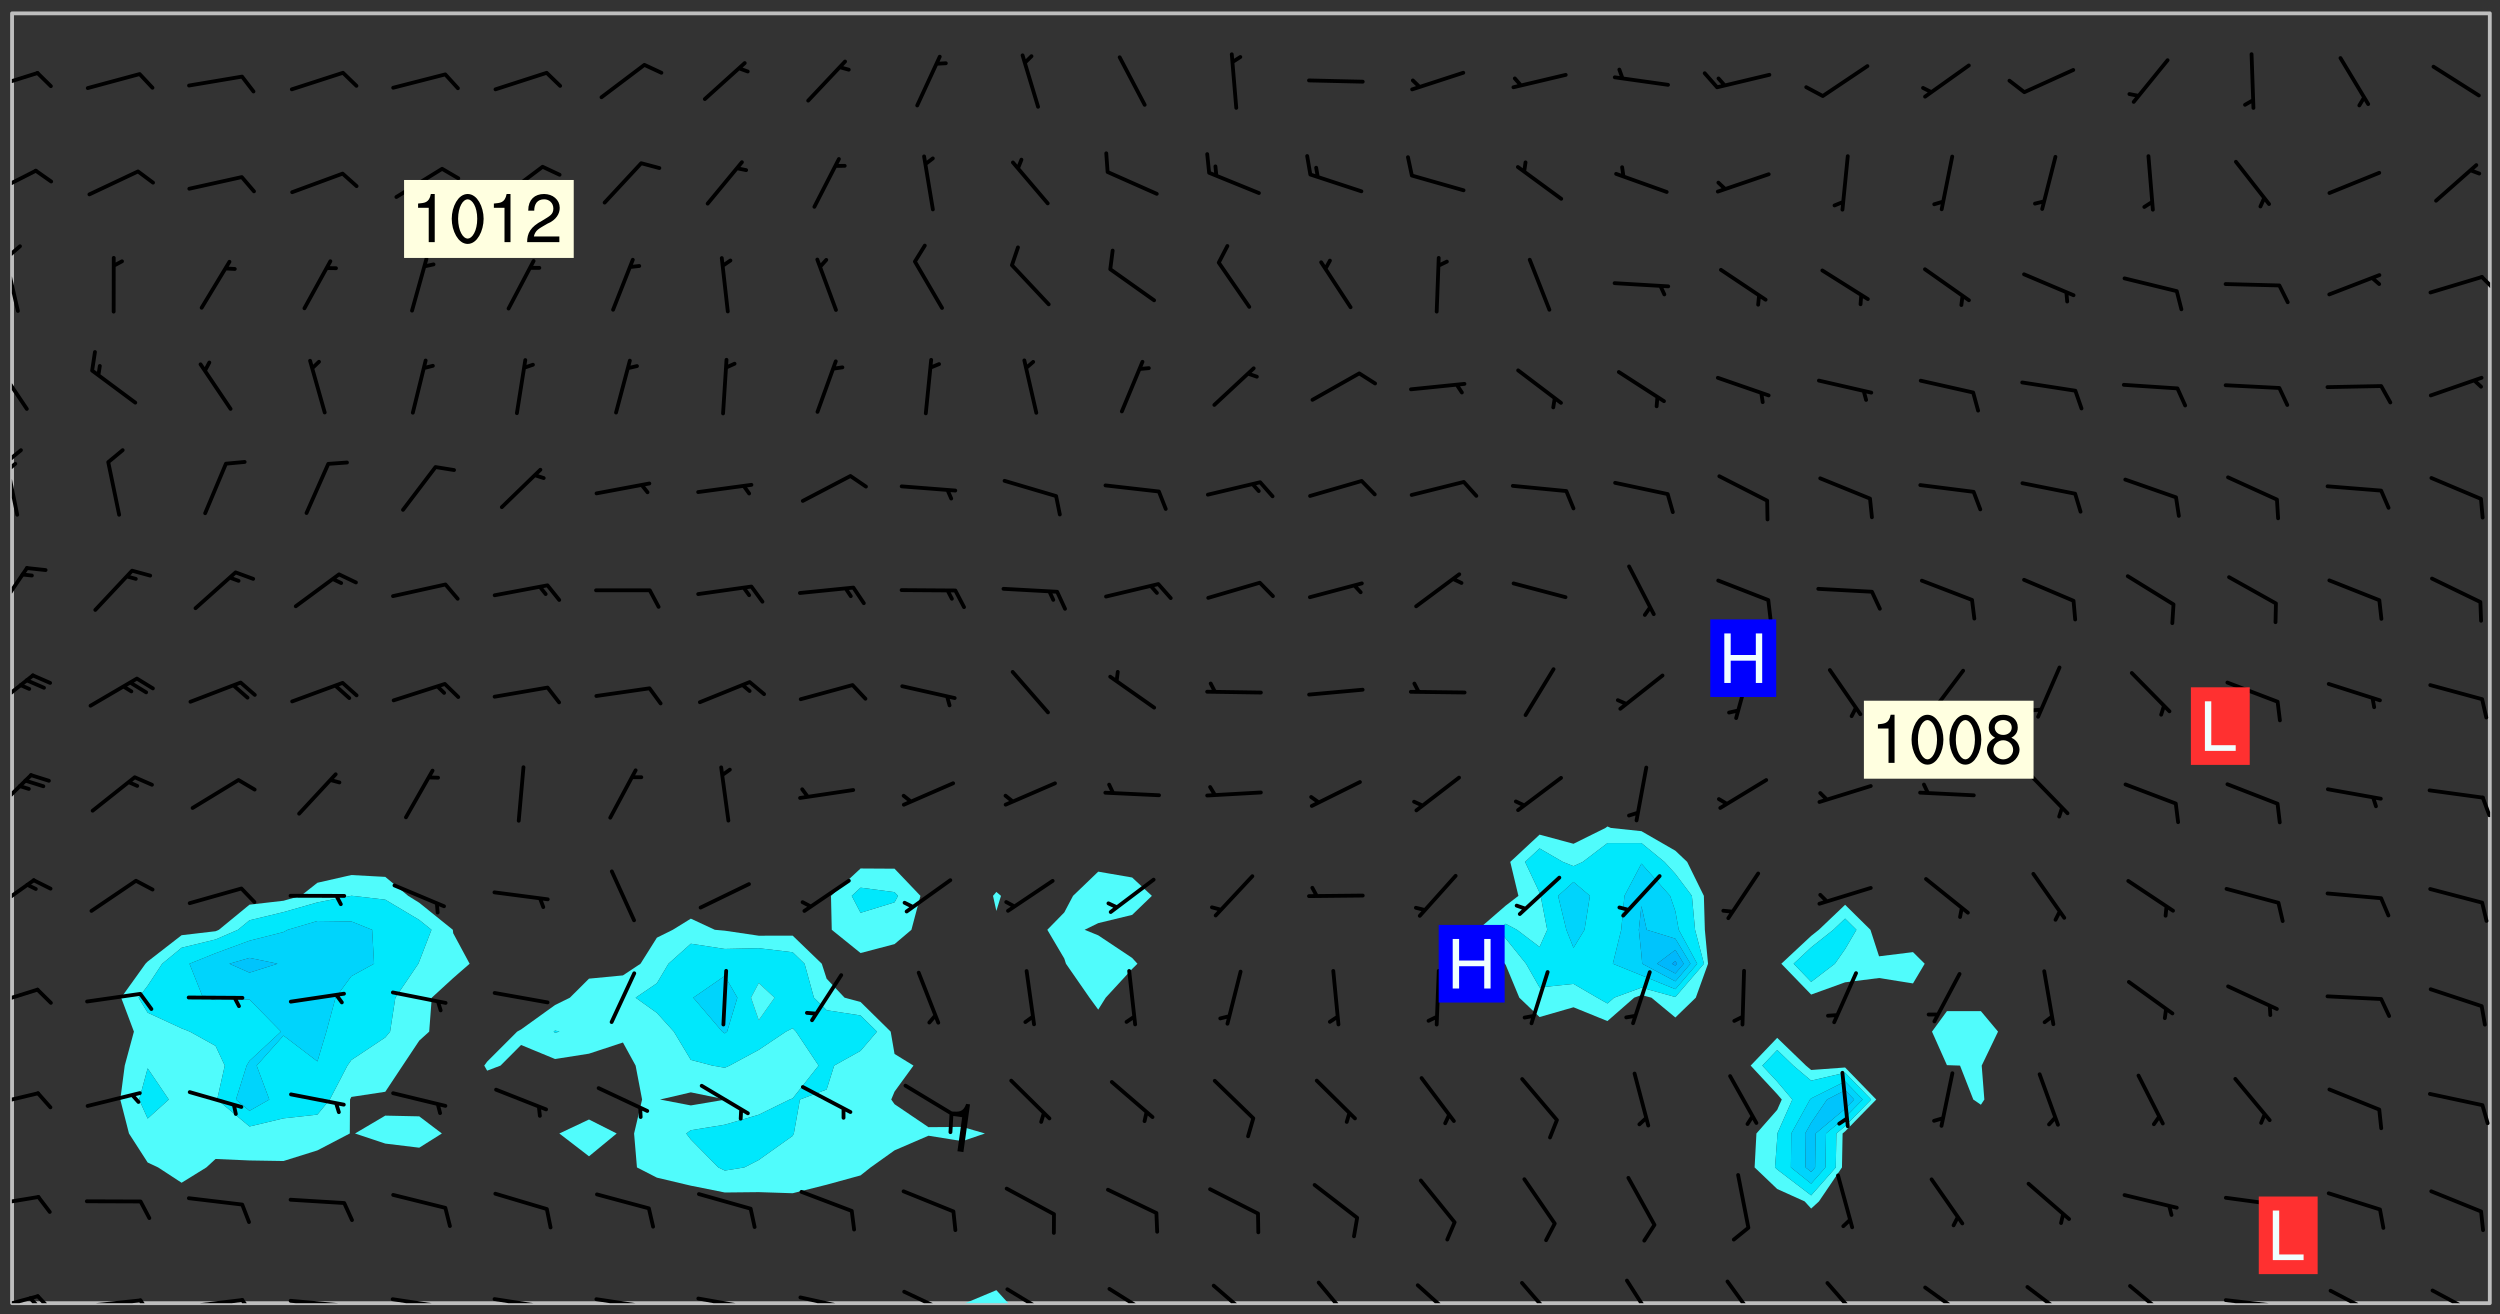 <svg xmlns="http://www.w3.org/2000/svg" role="img" xmlns:xlink="http://www.w3.org/1999/xlink" viewBox="142.45 309.95 326.84 171.84"><rect x="142.45" y="309.95" width="326.84" height="171.84" fill="#333333" stroke="none"/><defs><clipPath id="clip2"><path d="M 144 311.672 L 145 311.672 L 145 480.328 L 144 480.328 Z M 144 311.672"/></clipPath><clipPath id="clip3"><path d="M 144 311.672 L 468 311.672 L 468 480.328 L 144 480.328 Z M 144 311.672"/></clipPath><clipPath id="clip4"><path d="M 268 478 L 275 478 L 275 480.328 L 268 480.328 Z M 268 478"/></clipPath><clipPath id="clip5"><path d="M 467 311.672 L 468 311.672 L 468 480.328 L 467 480.328 Z M 467 311.672"/></clipPath><clipPath id="clip6"><path d="M 144 479 L 148 479 L 148 480.328 L 144 480.328 Z M 144 479"/></clipPath><clipPath id="clip7"><path d="M 147 479 L 150 479 L 150 480.328 L 147 480.328 Z M 147 479"/></clipPath><clipPath id="clip8"><path d="M 146 479 L 148 479 L 148 480.328 L 146 480.328 Z M 146 479"/></clipPath><clipPath id="clip9"><path d="M 153 479 L 162 479 L 162 480.328 L 153 480.328 Z M 153 479"/></clipPath><clipPath id="clip10"><path d="M 160 479 L 163 479 L 163 480.328 L 160 480.328 Z M 160 479"/></clipPath><clipPath id="clip11"><path d="M 166 479 L 175 479 L 175 480.328 L 166 480.328 Z M 166 479"/></clipPath><clipPath id="clip12"><path d="M 173 479 L 176 479 L 176 480.328 L 173 480.328 Z M 173 479"/></clipPath><clipPath id="clip13"><path d="M 180 479 L 188 479 L 188 480.328 L 180 480.328 Z M 180 479"/></clipPath><clipPath id="clip14"><path d="M 187 480 L 189 480 L 189 480.328 L 187 480.328 Z M 187 480"/></clipPath><clipPath id="clip15"><path d="M 193 479 L 201 479 L 201 480.328 L 193 480.328 Z M 193 479"/></clipPath><clipPath id="clip16"><path d="M 200 480 L 202 480 L 202 480.328 L 200 480.328 Z M 200 480"/></clipPath><clipPath id="clip17"><path d="M 206 479 L 215 479 L 215 480.328 L 206 480.328 Z M 206 479"/></clipPath><clipPath id="clip18"><path d="M 213 480 L 216 480 L 216 480.328 L 213 480.328 Z M 213 480"/></clipPath><clipPath id="clip19"><path d="M 220 479 L 228 479 L 228 480.328 L 220 480.328 Z M 220 479"/></clipPath><clipPath id="clip20"><path d="M 227 480 L 229 480 L 229 480.328 L 227 480.328 Z M 227 480"/></clipPath><clipPath id="clip21"><path d="M 233 479 L 241 479 L 241 480.328 L 233 480.328 Z M 233 479"/></clipPath><clipPath id="clip22"><path d="M 240 480 L 242 480 L 242 480.328 L 240 480.328 Z M 240 480"/></clipPath><clipPath id="clip23"><path d="M 246 479 L 255 479 L 255 480.328 L 246 480.328 Z M 246 479"/></clipPath><clipPath id="clip24"><path d="M 253 480 L 255 480 L 255 480.328 L 253 480.328 Z M 253 480"/></clipPath><clipPath id="clip25"><path d="M 260 478 L 268 478 L 268 480.328 L 260 480.328 Z M 260 478"/></clipPath><clipPath id="clip26"><path d="M 273 478 L 281 478 L 281 480.328 L 273 480.328 Z M 273 478"/></clipPath><clipPath id="clip27"><path d="M 287 478 L 294 478 L 294 480.328 L 287 480.328 Z M 287 478"/></clipPath><clipPath id="clip28"><path d="M 300 477 L 307 477 L 307 480.328 L 300 480.328 Z M 300 477"/></clipPath><clipPath id="clip29"><path d="M 314 477 L 320 477 L 320 480.328 L 314 480.328 Z M 314 477"/></clipPath><clipPath id="clip30"><path d="M 327 477 L 334 477 L 334 480.328 L 327 480.328 Z M 327 477"/></clipPath><clipPath id="clip31"><path d="M 341 477 L 347 477 L 347 480.328 L 341 480.328 Z M 341 477"/></clipPath><clipPath id="clip32"><path d="M 354 477 L 360 477 L 360 480.328 L 354 480.328 Z M 354 477"/></clipPath><clipPath id="clip33"><path d="M 368 477 L 373 477 L 373 480.328 L 368 480.328 Z M 368 477"/></clipPath><clipPath id="clip34"><path d="M 381 477 L 387 477 L 387 480.328 L 381 480.328 Z M 381 477"/></clipPath><clipPath id="clip35"><path d="M 393 478 L 401 478 L 401 480.328 L 393 480.328 Z M 393 478"/></clipPath><clipPath id="clip36"><path d="M 407 477 L 414 477 L 414 480.328 L 407 480.328 Z M 407 477"/></clipPath><clipPath id="clip37"><path d="M 420 477 L 427 477 L 427 480.328 L 420 480.328 Z M 420 477"/></clipPath><clipPath id="clip38"><path d="M 433 479 L 441 479 L 441 480.328 L 433 480.328 Z M 433 479"/></clipPath><clipPath id="clip39"><path d="M 440 480 L 442 480 L 442 480.328 L 440 480.328 Z M 440 480"/></clipPath><clipPath id="clip40"><path d="M 446 478 L 454 478 L 454 480.328 L 446 480.328 Z M 446 478"/></clipPath><clipPath id="clip41"><path d="M 460 478 L 467 478 L 467 480.328 L 460 480.328 Z M 460 478"/></clipPath><clipPath id="clip42"><path d="M 144 466 L 148 466 L 148 468 L 144 468 Z M 144 466"/></clipPath><clipPath id="clip43"><path d="M 144 452 L 148 452 L 148 455 L 144 455 Z M 144 452"/></clipPath><clipPath id="clip44"><path d="M 144 439 L 148 439 L 148 442 L 144 442 Z M 144 439"/></clipPath><clipPath id="clip45"><path d="M 144 424 L 148 424 L 148 430 L 144 430 Z M 144 424"/></clipPath><clipPath id="clip46"><path d="M 144 411 L 147 411 L 147 417 L 144 417 Z M 144 411"/></clipPath><clipPath id="clip47"><path d="M 466 413 L 468 413 L 468 417 L 466 417 Z M 466 413"/></clipPath><clipPath id="clip48"><path d="M 144 398 L 147 398 L 147 403 L 144 403 Z M 144 398"/></clipPath><clipPath id="clip49"><path d="M 144 383 L 147 383 L 147 391 L 144 391 Z M 144 383"/></clipPath><clipPath id="clip50"><path d="M 144 370 L 145 370 L 145 378 L 144 378 Z M 144 370"/></clipPath><clipPath id="clip51"><path d="M 144 368 L 146 368 L 146 371 L 144 371 Z M 144 368"/></clipPath><clipPath id="clip52"><path d="M 144 370 L 145 370 L 145 372 L 144 372 Z M 144 370"/></clipPath><clipPath id="clip53"><path d="M 144 357 L 147 357 L 147 364 L 144 364 Z M 144 357"/></clipPath><clipPath id="clip54"><path d="M 144 343 L 146 343 L 146 351 L 144 351 Z M 144 343"/></clipPath><clipPath id="clip55"><path d="M 144 341 L 146 341 L 146 345 L 144 345 Z M 144 341"/></clipPath><clipPath id="clip56"><path d="M 466 345 L 468 345 L 468 349 L 466 349 Z M 466 345"/></clipPath><clipPath id="clip57"><path d="M 144 332 L 148 332 L 148 336 L 144 336 Z M 144 332"/></clipPath><clipPath id="clip58"><path d="M 144 319 L 148 319 L 148 322 L 144 322 Z M 144 319"/></clipPath><g id="surface682" clip-path="url(#clip1)"><path fill="#fff" fill-opacity="0" fill-rule="evenodd" d="M 0 0 L 1000 0 L 1000 1000 L 0 1000 Z M 0 0"/><path fill="#d3d3d3" fill-opacity="0" fill-rule="evenodd" d="M162.152 355.867L161.918 356.16 161.977 356.395 162.094 356.566 162.27 356.801 162.562 357.148 162.676 357.207 162.793 357.035 162.852 356.801 163.027 356.625 163.492 356.449 164.191 356.449 164.426 356.742 164.715 357.559 164.773 357.734 164.949 357.965 165.301 358.199 166 358.898 166.172 359.074 166.406 359.422 166.641 359.832 166.93 360.414 167.34 360.879 167.57 361.113 167.805 361.289 167.922 361.52 168.098 361.812 168.27 362.977 168.27 363.211 168.328 363.5 168.387 363.617 168.504 363.734 168.852 364.145 168.969 364.316 169.145 364.492 169.32 364.727 169.438 364.898 169.609 365.25 169.668 365.484 169.902 365.891 170.137 365.832 169.961 366.008 169.902 366.938 169.32 366.938 169.086 366.824 168.738 366.938 168.621 367.055 168.562 367.348 168.504 367.523 168.387 367.695 167.922 367.988 167.863 368.223 167.805 368.336 167.805 368.98 167.863 369.152 167.863 369.562 167.922 369.621 167.922 370.027 167.98 370.434 168.098 370.609 168.156 370.668 168.387 371.309 168.328 371.602 168.328 372.301 168.27 372.883 168.27 373.117 168.211 373.348 168.156 373.699 168.156 375.621 168.211 375.738 168.637 375.738 168.27 375.855 168.246 376.207 169.137 377.375 170.879 377.914 172.219 378.273 172.219 378.812 172.309 379.621 172.844 380.336 174.363 380.605 175.254 380.52 175.344 381.684 175.879 381.863 177.039 381.684 179.094 380.699 180.254 380.336 182.133 380.16 183.828 379.98 183.648 380.699 182.133 380.785 180.883 380.875 180.078 381.145 179.004 381.953 179.273 382.672 179.809 383.57 179.629 384.195 179.363 385.004 179.629 386.082 180.254 386.98 181.059 387.16 182.309 386.98 182.043 387.703 182.141 388.207 182.195 388.5 182.195 388.672 182.254 388.965 182.254 389.371 182.43 389.488 182.781 389.605 183.188 389.605 183.48 389.43 183.594 389.312 183.652 389.195 183.77 388.965 183.828 388.789 184.18 388.324 184.41 388.148 184.586 388.09 184.762 388.148 184.82 388.324 184.938 389.312 184.992 389.781 185.051 389.953 185.168 390.188 185.344 390.246 186.16 390.305 186.449 390.305 186.566 390.539 186.625 390.945 186.684 391.297 186.684 392.402 186.801 392.695 186.918 393.043 187.207 393.742 187.383 394.094 187.965 394.848 188.316 395.023 188.488 395.082 188.957 395.316 189.598 395.781 189.945 396.016 190.238 396.191 190.531 396.246 190.762 396.309 191.578 396.656 191.871 396.832 191.984 397.004 192.336 397.355 192.453 397.531 192.977 398.172 192.977 398.461 193.035 398.812 193.035 399.16 193.094 399.512 193.152 399.801 193.27 399.859 193.441 399.918 193.617 399.918 194.199 400.152 194.375 400.27 194.551 400.559 194.727 400.793 194.84 401.027 195.133 401.258 195.25 401.375 195.25 401.785 195.309 401.84 195.598 402.074 195.832 402.191 195.891 402.309 196.008 402.48 196.066 402.598 196.297 402.832 196.355 403.008 196.59 403.066 196.707 403.125 196.59 403.238 196.531 403.355 196.531 403.473 196.414 403.766 196.297 404.055 196.297 404.637 196.473 404.754 196.59 404.812 196.648 404.93 196.766 405.047 196.879 405.105 197.055 405.453 197.113 405.805 197.172 406.211 197.172 406.387 197.113 406.562 196.996 407.262 196.996 407.434 197.113 407.609 197.406 407.902 197.812 407.902 197.988 408.02 198.105 408.191 198.223 408.484 198.223 408.719 197.695 408.719 197.465 408.484 197.23 408.484 197.055 408.543 196.996 409.242 197.055 409.59 197.172 409.766 197.348 410.176 197.465 410.406 197.754 410.875 197.93 410.93 198.453 410.93 198.688 410.988 199.445 411.629 199.504 411.922 199.504 412.156 199.562 412.215 199.793 412.562 199.793 412.914 199.676 413.086 199.676 413.379 199.969 413.668 200.262 413.844 200.434 413.902 200.727 414.078 201.02 414.195 201.602 414.602 201.891 414.836 202.184 415.012 202.402 415.172 202.418 415.184 202.648 415.359 203.289 415.883 203.465 416.117 203.582 416.293 203.758 416.469 203.871 416.641 203.871 417.281 203.988 417.457 204.457 417.574 205.039 417.691 205.273 417.75 205.504 417.863 205.797 417.98 205.91 418.039 206.496 418.391 206.785 418.562 206.961 418.625 207.137 418.68 207.312 418.738 208.012 419.09 208.301 419.266 208.535 419.32 208.824 419.496 209.059 419.613 209.699 420.02 209.992 420.137 210.164 420.195 210.398 420.254 210.809 420.312 211.039 420.371 211.273 420.488 211.332 420.66 210.922 420.836 211.391 420.895 211.449 421.188 211.562 421.422 211.738 421.477 211.973 421.535 212.148 421.594 212.555 421.711 213.195 421.945 213.312 422.117 213.371 422.352 213.371 422.527 213.312 422.645 213.254 423.051 213.488 423.285 213.605 423.344 213.953 423.461 214.594 423.691 214.77 423.809 215.059 423.926 215.234 424.102 215.469 424.566 216.051 425.672 216.227 425.848 216.574 426.023 216.75 426.141 217.102 426.258 218.148 426.781 218.383 426.84 218.848 426.953 219.141 427.012 219.605 427.188 220.363 427.77 220.598 428.004 220.945 428.469 221.121 428.645 221.41 428.879 222.227 429.578 222.52 429.754 222.809 430.043 223.102 430.219 223.395 430.508 224.09 431.148 224.266 431.324 224.559 431.559 224.848 431.793 225.316 432.082 225.957 432.664 226.305 432.898 226.539 433.191 226.887 433.539 227.238 434.004 228.172 434.996 228.52 435.402 228.637 435.578 228.871 435.637 228.984 435.754 229.629 435.93 229.859 436.043 230.094 436.102 230.387 436.277 230.617 436.395 231.551 437.094 231.957 437.5 232.191 437.676 232.598 437.852 232.832 437.969 233.648 438.316 233.996 438.551 234.23 438.668 234.523 438.957 234.754 439.074 235.512 439.426 235.863 439.598 236.094 439.656 236.387 439.773 236.621 439.832 237.492 440.008 238.309 440.008 238.777 440.238 238.949 440.297 239.824 440.996 240.289 441.113 240.582 441.172 240.758 441.23 240.988 441.289 241.457 441.348 241.805 441.406 242.156 441.465 242.562 441.523 242.855 441.523 243.027 441.582 243.027 441.812 243.203 441.988 243.496 441.988 243.844 442.047 244.195 442.105 244.895 442.223 245.535 442.223 246 441.988 246.293 441.812 246.465 441.695 246.875 441.523 247.164 441.348 248.098 440.883 248.566 440.59 249.09 440.297 249.555 440.125 250.02 439.949 251.07 439.484 251.359 439.367 251.77 439.25 252.059 439.133 252.586 438.957 254.102 438.258 254.684 437.91 254.973 437.852 255.266 437.793 255.613 437.676 256.488 437.445 256.84 437.328 256.953 437.328 257.188 437.27 258.062 437.035 258.297 436.977 259.109 436.977 259.461 436.918 260.277 436.801 260.449 436.742 260.801 436.688 261.094 436.629 261.324 436.57 262.141 436.395 262.316 436.336 262.664 436.336 262.898 436.277 263.363 436.16 264.121 435.988 264.355 435.93 264.703 435.93 265.113 435.812 265.402 435.754 266.688 435.695 266.977 435.695 267.387 435.637 267.617 435.578 267.793 435.578 268.668 435.461 269.074 435.461 269.484 435.344 269.832 435.344 270.184 435.23 271.055 435.172 272.805 435.172 273.852 435.461 274.262 435.578 274.551 435.695 274.902 435.812 275.191 435.93 276.242 436.102 276.531 436.16 276.824 436.16 277.117 436.219 277.289 436.277 277.699 436.336 277.871 436.395 277.988 436.453 278.105 436.453 278.223 436.512 278.574 436.57 278.688 436.57 279.098 436.637 281.02 437.031 282.945 437.426 284.465 437.875 286.16 438.594 288.305 439.398 289.91 438.68 291.34 437.875 292.5 436.797 293.75 436.348 296.785 435.629 298.66 435.27 300.805 433.922 303.039 432.668 305.539 431.41 307.234 430.961 309.02 430.781 310.18 430.512 310.805 431.051 312.145 430.781 312.859 429.793 313.844 428.449 314.289 428.27 315.094 427.91 316.969 427.371 318.754 426.922 320.004 426.652 321.164 426.562 322.863 426.473 324.824 426.203 326.074 426.113 326.613 426.113 327.238 426.023 328.129 426.023 330.273 425.844 332.684 425.664 335.273 425.574 336.969 425.754 338.578 425.844 340.008 426.203 341.168 426.922 343.043 427.91 344.203 429.438 344.469 430.152 345.098 430.242 345.453 431.141 345.988 431.68 346.523 433.207 347.598 433.566 348.133 433.566 347.328 434.102 347.418 435.809 348.133 438.504 349.023 439.309 349.918 440.297 350.633 441.555 352.418 442.094 353.938 441.914 354.293 443.258 355.902 442.453 356.883 441.914 357.152 442.184 357.469 441.969 357.688 441.824 358.488 442.273 358.938 441.914 359.293 441.914 359.828 441.645 360.367 440.926 360.902 440.656 361.527 439.668 362.688 440.117 363.527 440.488 364.922 441.105 366.617 440.926 368.223 440.926 370.008 441.016 370.188 439.309 370.723 437.965 371.527 438.234 372.02 439.082 372.422 439.488 372.332 440.027 372.332 440.387 373.047 440.836 373.758 440.566 375.188 440.566 375.547 441.555 375.992 442.812 376.707 444.156 377.957 444.785 379.652 445.414 380.367 445.234 380.547 444.695 381.527 444.605 381.977 444.965 382.062 446.223 381.797 446.852 381.262 447.031 381.262 447.57 381.977 448.555 382.242 449.094 383.227 450.082 384.027 451.16 383.762 451.52 383.672 452.418 383.047 454.75 382.691 456.816 382.602 458.609 382.422 459.328 382.332 459.867 382.332 461.305 381.352 463.188 380.992 464.895 380.457 465.793 379.652 466.961 379.387 467.5 381.441 468.754 381.527 469.113 381.172 469.652 381.082 469.473 381.082 470.281 381.172 471.719 380.727 472.434 379.652 472.527 379.387 473.242 379.922 474.141 380.727 474.859 381.887 475.668 383.227 475.938 383.672 476.297 383.316 476.746 381.527 476.656 380.277 476.207 379.562 475.488 378.938 475.398 378.762 478.988 378.574 480.297 467.934 480.297 467.934 311.703 412.664 311.703 412.664 360.785 413.426 360.91 416.715 361.453 418.738 364.289 418.738 367.043 421.09 367.375 423.438 367.707 427.488 367.707 426.109 371.867 424.086 372.574 422.062 373.277 421.52 373.621 418.926 375.238 418.738 375.355 416.715 373.277 415.984 370.535 413.312 368.457 411.938 364.957 411.871 364.875 409.914 362.203 412.664 360.785 412.664 311.703 294.422 311.703 294.422 403.117 294.539 403.148 294.672 403.16 294.746 403.234 294.852 403.281 294.941 403.34 295.027 403.398 295.117 403.457 295.414 403.754 295.473 403.844 295.504 403.961 295.531 404.078 295.547 404.215 295.516 404.332 295.457 404.422 295.398 404.508 295.355 404.613 295.309 404.715 295.281 404.836 295.281 404.98 295.457 405.25 295.605 405.398 295.68 405.484 295.754 405.559 295.797 405.664 295.859 405.754 295.918 405.84 295.961 405.945 296.02 406.035 296.066 406.137 296.109 406.242 296.168 406.328 296.285 406.508 296.359 406.582 296.422 406.668 296.48 406.758 296.523 406.863 296.582 406.953 296.641 407.039 296.703 407.129 296.762 407.219 296.805 407.32 296.922 407.5 296.996 407.574 297.055 407.66 297.129 407.734 297.219 407.793 297.324 407.84 297.473 407.84 297.605 407.824 297.738 407.84 297.84 407.793 297.914 407.719 297.961 407.617 297.945 407.484 297.945 407.336 297.898 407.23 297.871 407.113 297.824 407.012 297.797 406.891 297.754 406.789 297.691 406.699 297.648 406.598 297.605 406.492 297.574 406.375 297.559 406.242 297.547 406.105 297.633 406.047 297.691 405.961 297.812 405.93 297.855 406.035 297.871 406.168 297.871 406.285 297.93 406.387 297.988 406.477 298.078 406.535 298.227 406.684 298.285 406.773 298.328 406.879 298.316 406.98 298.402 407.039 298.508 407.086 298.594 407.145 298.684 407.203 298.758 407.277 298.641 407.305 298.535 407.352 298.449 407.41 298.375 407.484 298.316 407.574 298.254 407.66 298.227 407.781 298.18 407.883 298.137 407.988 298.105 408.105 298.094 408.238 298.078 408.371 298.078 408.52 298.105 408.637 298.152 408.742 298.195 408.844 298.254 408.934 298.328 409.008 298.418 409.066 298.492 409.141 298.582 409.199 298.641 409.289 298.684 409.395 298.73 409.496 298.848 409.527 298.98 409.543 299.129 409.543 299.246 409.512 299.352 409.555 299.395 409.66 299.441 409.762 299.469 409.883 299.5 410 299.527 410.117 299.559 410.238 299.586 410.355 299.691 410.398 299.793 410.445 299.926 410.43 300.074 410.578 300.137 410.664 300.211 410.738 300.281 410.812 300.371 410.875 300.477 410.918 300.578 410.961 300.695 410.992 300.832 411.008 300.949 410.977 301.023 410.902 301.051 410.785 301.039 410.652 301.008 410.531 300.98 410.414 301.023 410.309 301.141 410.309 301.23 410.371 301.348 410.398 301.496 410.398 301.629 410.414 301.777 410.414 301.91 410.43 302.043 410.414 302.191 410.414 302.324 410.398 302.457 410.387 302.594 410.398 302.711 410.371 302.844 410.355 303.035 410.297 302.977 410.473 302.961 410.605 302.934 410.727 302.918 410.859 302.859 410.945 302.727 410.961 302.621 411.008 302.516 411.051 302.398 411.082 302.281 411.109 302.016 411.141 301.867 411.141 301.734 411.156 301.66 411.23 301.719 411.316 301.867 411.465 301.984 411.645 302.059 411.715 302.148 411.777 302.238 411.836 302.324 411.895 302.414 411.953 302.516 411.996 302.621 412.059 302.727 412.102 302.812 412.16 302.918 412.207 303.02 412.25 303.199 412.367 303.258 412.457 303.215 412.559 303.168 412.664 303.184 412.797 303.406 413.02 303.465 413.109 303.508 413.211 303.539 413.332 303.582 413.434 303.598 413.566 303.629 413.684 303.641 413.82 303.672 413.938 303.82 414.086 303.922 414.129 304.027 414.172 304.145 414.203 304.277 414.219 304.414 414.234 304.531 414.234 304.648 414.203 304.738 414.145 304.781 414.039 304.828 413.938 304.871 413.832 304.902 413.715 304.914 413.582 304.914 413.434 304.902 413.301 304.887 413.168 304.855 413.051 304.812 412.945 304.766 412.84 304.723 412.738 304.68 412.633 304.664 412.5 304.68 412.367 304.707 412.25 304.738 412.133 304.766 412.012 304.812 411.91 304.902 411.852 304.988 411.789 305.062 411.715 305.152 411.656 305.375 411.434 305.434 411.348 305.508 411.273 305.625 411.094 305.684 411.008 305.684 410.859 305.609 410.785 305.508 410.738 305.402 410.695 305.301 410.652 305.242 410.562 305.195 410.457 305.168 410.34 305.258 410.281 305.375 410.25 305.477 410.207 305.656 410.09 305.805 409.941 305.816 409.809 305.805 409.703 305.715 409.645 305.582 409.66 305.434 409.66 305.301 409.676 305.168 409.66 305.047 409.629 304.961 409.57 304.887 409.496 304.828 409.406 304.766 409.32 304.648 409.141 304.59 409.055 304.621 408.934 304.707 408.875 304.828 408.844 304.887 408.758 304.887 408.637 304.855 408.52 304.797 408.43 304.738 408.344 304.691 408.238 304.664 408.121 304.648 407.988 304.707 407.898 304.781 407.824 304.871 407.766 304.988 407.586 305.062 407.512 305.121 407.426 305.27 407.277 305.391 407.246 305.523 407.23 305.656 407.246 305.73 407.32 305.773 407.426 305.789 407.559 305.758 407.676 305.641 407.707 305.508 407.719 305.359 407.867 305.316 407.973 305.27 408.074 305.242 408.195 305.211 408.312 305.211 408.461 305.242 408.578 305.285 408.684 305.344 408.773 305.418 408.844 305.492 408.918 305.609 408.949 305.73 408.977 305.848 408.949 305.98 408.934 306.098 408.934 306.188 408.992 306.262 409.066 306.309 409.172 306.367 409.258 306.469 409.305 306.602 409.32 306.707 409.363 306.793 409.422 306.781 409.527 306.707 409.602 306.527 409.719 306.469 409.809 306.379 409.867 306.309 409.941 306.234 410.016 306.172 410.105 306.145 410.223 306.129 410.355 306.145 410.488 306.129 410.621 306.129 410.77 306.145 410.902 306.172 411.02 306.203 411.141 306.277 411.215 306.367 411.273 306.453 411.332 306.543 411.391 306.66 411.422 306.66 411.508 306.559 411.555 306.469 411.613 306.203 411.645 306.086 411.672 305.938 411.672 305.832 411.715 305.73 411.762 305.672 411.852 305.609 412.086 305.598 412.219 305.566 412.34 305.551 412.473 305.551 412.766 305.539 412.898 305.551 413.035 305.566 413.168 305.699 413.184 305.832 413.195 305.953 413.227 306.039 413.285 306.113 413.359 306.16 413.465 306.203 413.566 306.219 413.699 306.219 414.145 306.203 414.277 306.203 414.723 306.234 414.988 306.262 415.105 306.277 415.238 306.309 415.355 306.395 415.566 306.426 415.832 306.426 415.98 306.395 416.098 306.367 416.215 306.336 416.336 306.309 416.453 306.277 416.57 306.246 416.691 306.234 416.824 306.219 416.957 306.309 417.016 306.426 416.984 306.527 417 306.574 417.105 306.543 417.371 306.543 417.812 306.5 417.918 306.453 418.023 306.41 418.125 306.367 418.23 306.309 418.316 306.277 418.438 306.234 418.555 306.203 418.672 306.188 418.805 306.203 418.938 306.262 419.027 306.367 419.074 306.453 419.133 306.512 419.219 306.5 419.355 306.469 419.473 306.426 419.574 306.426 420.02 306.41 420.152 306.41 420.301 306.379 420.418 306.336 420.523 306.309 420.641 306.262 420.746 306.219 420.848 306.188 420.969 306.16 421.086 306.129 421.219 306.098 421.336 306.07 421.453 306.027 421.559 305.996 421.676 305.965 421.797 305.953 421.93 305.938 422.062 305.938 422.359 305.965 422.477 305.965 422.625 306.012 423.023 306.039 423.141 306.098 423.23 306.219 423.262 306.367 423.262 306.5 423.246 306.559 423.336 306.559 423.453 306.5 423.543 306.41 423.602 306.309 423.645 306.203 423.691 306.113 423.75 306.027 423.809 305.891 423.824 305.773 423.793 305.641 423.777 305.539 423.824 305.477 423.91 305.465 424.047 305.449 424.18 305.418 424.297 305.391 424.414 305.375 424.547 305.344 424.668 305.344 424.965 305.359 425.098 305.391 425.215 305.391 425.363 305.402 425.496 305.402 425.645 305.375 425.762 305.328 425.863 305.301 425.984 305.27 426.102 305.211 426.191 305.137 426.266 305.035 426.309 304.93 426.355 304.812 426.383 304.691 426.414 304.59 426.367 304.648 426.281 304.754 426.234 304.781 426.117 304.812 426 304.84 425.879 304.871 425.762 304.871 425.613 304.887 425.48 304.855 425.363 304.812 425.258 304.707 425.273 304.633 425.348 304.531 425.391 304.441 425.453 304.367 425.527 304.324 425.629 304.309 425.762 304.277 425.879 304.25 426 304.219 426.117 304.191 426.234 304.16 426.355 304.133 426.473 304.102 426.59 304.059 426.695 303.969 426.754 303.879 426.754 303.762 426.723 303.73 426.637 303.746 426.5 303.715 426.383 303.715 426.234 303.703 426.102 303.703 425.953 303.641 425.719 303.613 425.598 303.57 425.496 303.523 425.391 303.465 425.305 303.406 425.215 303.363 425.109 303.301 425.023 303.152 424.875 303.082 424.801 302.977 424.754 302.871 424.711 302.77 424.668 302.473 424.371 302.383 424.297 302.297 424.238 302.191 424.195 302.102 424.133 302.016 424.074 301.91 424.031 301.82 423.973 301.734 423.91 301.66 423.84 301.555 423.793 301.469 423.734 301.363 423.691 301.273 423.629 301.172 423.586 301.066 423.543 300.98 423.484 300.875 423.438 300.77 423.395 300.668 423.348 300.578 423.289 300.477 423.246 300.371 423.203 300.281 423.141 300.164 423.113 300.031 423.098 299.898 423.113 299.75 423.113 299.617 423.129 299.5 423.098 299.41 423.039 299.336 422.965 299.246 422.906 299.145 422.859 298.996 422.859 298.875 422.832 298.773 422.789 298.699 422.715 298.582 422.535 298.492 422.477 298.391 422.434 298.301 422.371 298.195 422.328 298.105 422.27 298.02 422.211 297.914 422.164 297.855 422.078 297.797 421.988 297.754 421.883 297.707 421.781 297.633 421.707 297.547 421.648 297.473 421.574 297.383 421.516 297.16 421.293 297.117 421.188 297.086 420.922 297.191 420.879 297.336 420.879 297.441 420.922 297.516 420.996 297.605 421.055 297.691 421.113 297.797 421.16 297.887 421.219 298.035 421.367 298.105 421.441 298.254 421.59 298.316 421.676 298.391 421.75 298.477 421.809 298.551 421.883 298.641 421.945 298.73 422.004 298.816 422.062 299.086 422.238 299.188 422.285 299.293 422.328 299.395 422.371 299.441 422.297 299.5 422.211 299.574 422.137 299.645 422.062 299.75 422.105 299.824 422.18 299.883 422.27 299.926 422.371 299.973 422.477 300.016 422.582 300.137 422.609 300.254 422.582 300.328 422.492 300.371 422.387 300.43 422.297 300.504 422.223 300.609 422.18 300.727 422.152 300.859 422.164 300.949 422.223 301.098 422.371 301.156 422.461 301.199 422.566 301.246 422.668 301.289 422.773 301.332 422.875 301.438 422.922 301.543 422.965 301.676 422.98 301.762 422.922 301.82 422.832 301.895 422.758 302 422.715 302.117 422.742 302.223 422.789 302.324 422.832 302.43 422.875 302.531 422.922 302.711 423.039 302.711 423.156 302.695 423.289 302.711 423.422 302.727 423.559 302.785 423.645 302.887 423.691 303.008 423.719 303.125 423.75 303.273 423.75 303.391 423.719 303.449 423.629 303.629 423.512 303.688 423.422 303.762 423.348 303.82 423.262 303.938 423.082 304.117 422.965 304.234 422.996 304.324 423.055 304.367 423.129 304.352 423.262 304.352 423.379 304.441 423.438 304.59 423.438 304.723 423.422 304.855 423.41 305.121 423.379 305.227 423.336 305.344 423.305 305.465 423.277 305.539 423.203 305.609 423.129 305.672 423.039 305.656 422.934 305.609 422.832 305.508 422.789 305.402 422.773 305.285 422.801 305.02 422.832 304.871 422.832 304.797 422.758 304.707 422.699 304.59 422.668 304.473 422.641 304.34 422.625 304.191 422.625 304.059 422.641 303.762 422.641 303.656 422.594 303.508 422.445 303.465 422.344 303.406 422.254 303.629 422.031 303.715 421.973 303.82 421.93 303.938 421.898 304.07 421.883 304.203 421.898 304.34 421.914 304.441 421.957 304.574 421.945 304.664 421.883 304.766 421.84 304.828 421.75 304.781 421.648 304.691 421.59 304.574 421.559 304.473 421.516 304.414 421.426 304.352 421.336 304.352 421.219 304.367 421.086 304.473 421.039 304.547 420.969 304.547 420.848 304.457 420.789 304.426 420.672 304.516 420.613 304.59 420.539 304.633 420.434 304.691 420.344 304.738 420.242 304.754 420.109 304.754 419.961 304.707 419.855 304.664 419.754 304.574 419.695 304.441 419.68 304.34 419.637 304.203 419.621 304.086 419.59 303.641 419.59 303.508 419.574 303.375 419.562 303.242 419.547 303.125 419.516 302.977 419.516 302.844 419.5 302.711 419.488 302.445 419.457 302.324 419.414 302.238 419.355 302.164 419.281 302.164 419.133 302.176 419 302.281 418.953 302.383 418.91 302.516 418.895 302.668 418.895 302.801 418.879 303.094 418.879 303.215 418.91 303.316 418.953 303.406 419.012 303.641 419.074 303.762 419.027 303.852 418.969 303.953 418.926 304.086 418.91 304.191 418.953 304.293 419 304.426 419.012 304.547 418.984 304.691 418.984 304.812 418.953 304.93 418.926 305.035 418.879 305.109 418.805 305.195 418.746 305.344 418.598 305.402 418.512 305.449 418.406 305.477 418.289 305.492 418.184 305.391 418.141 305.301 418.082 305.184 418.051 305.078 418.008 304.988 417.945 304.914 417.859 304.84 417.785 304.738 417.742 304.633 417.695 304.531 417.652 304.473 417.562 304.426 417.461 304.34 417.25 304.277 417.164 304.219 417.074 304.145 417 304.059 416.941 303.789 416.941 303.672 416.973 303.582 417.031 303.48 417.074 303.348 417.09 303.242 417.074 303.215 416.957 303.152 416.867 303.035 416.836 302.934 416.793 302.785 416.645 302.754 416.527 302.738 416.422 302.812 416.348 302.992 416.23 303.109 416.203 303.227 416.172 303.363 416.188 303.465 416.23 303.57 416.273 303.672 416.32 303.777 416.363 303.895 416.395 304.027 416.41 304.145 416.438 304.277 416.453 304.383 416.438 304.473 416.379 304.398 416.305 304.293 416.262 304.219 416.188 304.145 416.098 303.996 415.949 303.91 415.891 303.82 415.832 303.746 415.758 303.656 415.699 303.555 415.652 303.434 415.625 303.332 415.578 303.227 415.535 303.109 415.504 303.008 415.461 302.887 415.43 302.738 415.43 302.621 415.461 302.516 415.504 302.43 415.566 302.25 415.684 302.164 415.742 302.074 415.801 301.969 415.848 301.883 415.906 301.777 415.949 301.676 415.992 301.57 416.039 301.496 416.113 301.438 416.203 301.379 416.289 301.332 416.395 301.273 416.48 301.199 416.555 301.066 416.543 300.949 416.512 300.832 416.512 300.758 416.586 300.668 416.645 300.594 416.719 300.504 416.777 300.418 416.836 300.312 416.883 300.211 416.926 300.074 416.941 299.973 416.898 299.824 416.75 299.719 416.703 299.633 416.703 299.527 416.75 299.426 416.793 299.305 416.824 299.188 416.793 299.113 416.719 299.113 416.602 299.145 416.48 299.219 416.41 299.277 416.32 299.352 416.246 299.469 416.215 299.574 416.172 299.867 416.172 300 416.156 300.137 416.141 300.238 416.098 300.328 416.039 300.43 415.992 300.52 415.934 300.652 415.922 300.742 415.98 300.875 415.992 300.965 415.934 301.051 415.875 301.156 415.832 301.246 415.773 301.332 415.711 301.422 415.652 301.57 415.504 301.629 415.418 301.688 415.328 301.793 415.285 301.926 415.27 302.043 415.297 302.164 415.328 302.223 415.27 302.281 415.18 302.312 414.914 302.34 414.797 302.445 414.809 302.578 414.824 302.68 414.781 302.77 414.723 302.828 414.633 302.902 414.559 302.961 414.469 303.008 414.367 303.02 414.234 303.008 414.102 302.961 413.996 302.812 413.848 302.754 413.758 302.695 413.672 302.652 413.566 302.652 413.121 302.668 412.988 302.668 412.84 302.68 412.707 302.621 412.648 302.531 412.707 302.43 412.664 302.25 412.547 302.164 412.488 302.102 412.398 302.043 412.309 301.969 412.234 301.883 412.176 301.762 412.207 301.66 412.219 301.555 412.266 301.469 412.324 301.363 412.367 301.215 412.516 301.125 412.574 301.039 412.633 300.949 412.695 300.844 412.738 300.711 412.754 300.711 412.633 300.816 412.59 300.934 412.559 301.008 412.488 301.051 412.383 301.051 412.234 301.023 412.117 300.875 411.969 300.742 411.953 300.594 411.953 300.477 411.984 300.371 412.027 300.27 412.07 300.18 412.133 300.062 412.16 299.988 412.086 300 411.953 299.957 411.852 299.914 411.746 299.824 411.688 299.707 411.715 299.586 411.746 299.469 411.777 299.367 411.82 299.246 411.852 299.145 411.895 299.039 411.938 298.949 411.996 298.848 412.012 298.848 411.895 298.863 411.762 298.805 411.672 298.73 411.715 298.582 411.863 298.523 411.953 298.449 412.027 298.402 412.133 298.359 412.234 298.285 412.309 298.227 412.398 298.152 412.473 298.094 412.559 298.02 412.633 297.93 412.695 297.855 412.766 297.781 412.84 297.68 412.855 297.547 412.871 297.441 412.828 297.441 412.707 297.59 412.559 297.633 412.457 297.691 412.367 297.738 412.266 297.781 412.16 297.84 412.07 297.871 411.953 297.914 411.852 297.945 411.73 297.973 411.613 298.02 411.508 298.062 411.406 298.105 411.301 298.18 411.23 298.27 411.168 298.359 411.109 298.461 411.066 298.758 411.066 299.023 411.035 299.129 410.992 299.055 410.918 298.938 410.887 298.832 410.844 298.742 410.785 298.641 410.738 298.551 410.68 298.449 410.637 298.344 410.594 298.254 410.531 298.168 410.473 298.062 410.43 297.961 410.387 297.84 410.355 297.723 410.324 297.621 410.281 297.5 410.25 297.398 410.207 297.309 410.148 297.266 410.043 297.25 409.91 297.352 409.867 297.484 409.852 297.621 409.867 297.754 409.852 297.855 409.809 297.914 409.719 297.93 409.613 297.84 409.555 297.766 409.48 297.664 409.438 297.574 409.379 297.426 409.23 297.383 409.125 297.367 408.992 297.367 408.699 297.309 408.609 297.219 408.551 297.145 408.477 297.102 408.371 297.07 408.254 297.012 408.164 296.938 408.09 296.82 408.062 296.746 407.988 296.656 407.93 296.566 407.867 296.48 407.809 296.406 407.734 296.348 407.648 296.301 407.543 296.215 407.484 296.066 407.336 295.871 407.277 295.738 407.293 295.637 407.336 295.562 407.41 295.516 407.512 295.473 407.617 295.414 407.707 295.355 407.793 295.059 408.09 294.969 408.148 294.883 408.148 294.82 408.062 294.777 407.957 294.809 407.84 294.867 407.75 294.895 407.633 294.883 407.5 294.793 407.438 294.688 407.484 294.57 407.512 294.453 407.543 294.184 407.719 294.082 407.766 293.965 407.793 293.859 407.84 293.77 407.898 293.668 407.941 293.609 407.855 293.562 407.75 293.578 407.617 293.625 407.512 293.695 407.438 293.77 407.367 293.828 407.277 293.828 407.129 293.785 407.023 293.547 407.023 293.445 407.07 293.414 407.188 293.387 407.305 293.355 407.426 293.281 407.469 293.148 407.484 293.074 407.438 293.031 407.336 292.988 407.23 292.941 407.129 292.898 407.023 292.777 407.055 292.676 407.098 292.543 407.113 292.426 407.145 292.32 407.188 292.23 407.246 292.129 407.293 292.008 407.32 291.875 407.336 291.773 407.293 291.715 407.203 291.668 407.098 291.625 406.996 291.582 406.891 291.582 406.773 291.641 406.684 291.727 406.625 291.906 406.508 292.008 406.461 292.113 406.418 292.219 406.359 292.32 406.316 292.41 406.254 292.512 406.211 292.617 406.152 292.719 406.105 292.809 406.047 292.914 406.004 293.016 405.961 293.105 405.898 293.207 405.855 293.344 405.84 293.461 405.871 293.562 405.914 293.684 405.945 293.785 405.988 293.891 406.035 293.992 406.078 294.098 406.121 294.199 406.168 294.305 406.211 294.406 406.254 294.512 406.301 294.598 406.359 294.703 406.402 294.82 406.434 294.926 406.477 295.027 406.523 295.117 406.582 295.223 406.625 295.324 406.668 295.43 406.715 295.547 406.742 295.648 406.789 295.77 406.816 295.918 406.816 296.004 406.758 296.02 406.656 296.078 406.566 296.051 406.449 295.977 406.375 295.859 406.195 295.785 406.121 295.695 406.047 295.516 405.93 295.43 405.871 295.324 405.828 295.223 405.781 294.953 405.605 294.895 405.516 294.82 405.441 294.762 405.352 294.719 405.25 294.688 405.133 294.672 404.996 294.672 404.434 294.66 404.301 294.645 404.168 294.613 404.051 294.598 403.918 294.586 403.785 294.555 403.664 294.332 403.441 294.273 403.355 294.258 403.25 294.289 403.133 294.422 403.117 294.422 311.703 172.992 311.703 172.992 313.156 172.934 313.391 172.582 314.441 172.41 314.965 172.293 315.312 172.117 315.723 172 315.895 171.766 316.188 171.535 316.246 171.184 316.246 171.066 316.305 170.836 316.711 170.836 317.004 170.953 317.18 171.184 317.41 171.301 317.645 171.941 318.402 172.234 318.867 172.41 319.102 172.641 319.453 172.875 319.801 173.516 320.617 173.691 321.082 173.863 321.492 173.98 322.188 174.156 322.656 174.273 324.055 174.332 324.52 174.332 325.395 174.449 326.441 174.449 331.223 174.391 331.688 174.039 332.969 173.863 333.492 173.75 333.902 173.398 334.832 172.934 336 172.699 336.582 172.582 336.758 172.41 337.105 172.234 337.512 171.883 338.328 171.824 338.621 171.711 338.914 171.594 339.203 171.535 339.379 171.418 340.254 171.359 340.66 171.301 340.777 171.242 340.953 171.184 341.125 170.953 341.652 170.836 341.824 170.836 342.059 170.719 342.293 170.66 342.465 170.484 343.051 170.484 343.34 170.426 343.516 170.426 343.809 170.367 343.922 170.309 344.449 170.309 344.621 170.254 344.855 170.254 347.477 170.078 348.293 169.961 348.469 169.785 348.703 169.668 348.875 169.555 349.109 168.969 350.043 168.738 350.332 168.445 350.797 168.27 351.031 167.98 351.383 167.629 352.082 167.516 352.312 167.34 352.723 167.164 352.953 166.758 353.48 165.941 354.18 165.648 354.352 165.359 354.586 165.184 354.703 165.008 354.879 164.484 355.285 163.957 355.461 163.785 355.637 163.551 355.691 162.91 355.867 162.152 355.867M174.363 386.891L173.289 387.34 173.648 388.234 174.898 387.52 175.344 386.98 174.363 386.891"/><path fill="#d3d3d3" fill-opacity="0" fill-rule="evenodd" d="M201.508 416.598L200.613 416.598 201.062 417.227 202.043 417.586 202.848 417.496 203.293 416.508 203.117 416.598 202.402 416.242 201.508 416.598M356.129 475.668L356.07 475.145 356.07 474.852 356.184 474.559 356.242 474.328 356.711 473.859 356.824 473.859 356.941 473.746 357.059 473.688 357.234 473.688 357.469 473.629 357.816 473.629 358.051 473.688 358.168 473.746 358.398 473.918 358.457 474.094 358.574 474.676 358.574 474.969 358.457 475.145 358.285 475.434 358.109 475.609 357.582 476.133 357.352 476.367 357.234 476.426 357.059 476.426 356.941 476.367 356.535 476.074 356.359 475.957 356.242 475.898 356.184 475.785 356.129 475.668M362.77 464.711L362.711 464.539 362.711 463.43 362.77 463.258 362.945 463.199 363.117 463.141 363.293 463.141 363.527 463.082 363.645 463.141 363.703 463.84 363.645 464.012 363.527 464.188 363.41 464.246 363.176 464.77 363.062 464.828 362.828 464.828 362.77 464.711M372.383 450.32L372.266 450.145 372.266 449.445 372.559 448.57 372.676 448.398 372.852 448.047 372.965 447.816 373.082 447.523 373.434 446.766 373.551 446.535 373.723 446.301 373.898 446.301 374.016 446.242 374.656 446.242 374.773 446.301 375.008 446.535 375.18 446.648 375.531 446.941 375.648 447.059 375.762 447.234 375.762 447.348 375.879 447.406 375.996 447.523 375.996 448.223 375.938 448.398 375.938 448.629 375.879 448.805 375.531 449.855 375.414 450.086 375.297 450.32 375.18 450.379 374.949 450.613 374.309 450.902 373.434 450.902 373.023 450.785 372.383 450.32"/><path fill="none" stroke="#bebebe" stroke-linecap="round" stroke-linejoin="round" stroke-miterlimit="10" stroke-width=".5" d="M 431.957 354.305 L 108.027 354.305 L 108.027 185.68 L 431.957 185.68 L 431.957 354.305" transform="matrix(1 0 0 -1 36 666)"/><g clip-path="url(#clip2)"><path fill="#fff" fill-opacity="0" fill-rule="evenodd" d="M 144 475.891 L 144 480.328 L 144.004 480.328 L 144 480.328 L 144 311.672 L 144.004 311.672 L 144 311.672 L 144 475.891"/></g><g clip-path="url(#clip3)"><path fill="#fff" fill-opacity="0" fill-rule="evenodd" d="M 144.004 480.328 L 144.004 311.672 L 188.383 311.672 L 188.383 424.348 L 183.945 425.359 L 181.777 427.07 L 179.508 427.711 L 175.066 428.223 L 171.066 431.508 L 170.629 431.695 L 166.191 432.215 L 161.754 435.656 L 161.469 435.945 L 158.289 440.383 L 159.957 444.82 L 158.758 449.262 L 158.176 453.699 L 159.312 458.137 L 161.754 461.93 L 163.121 462.574 L 166.191 464.578 L 169.43 462.574 L 170.629 461.469 L 175.066 461.664 L 179.508 461.738 L 183.945 460.348 L 188.18 458.137 L 188.211 453.699 L 188.383 453.359 L 192.82 452.684 L 192.82 455.801 L 188.863 458.137 L 192.82 459.457 L 197.262 459.996 L 200.219 458.137 L 197.262 455.898 L 192.82 455.801 L 192.82 452.684 L 195.09 449.262 L 197.262 445.996 L 198.562 444.82 L 198.898 440.383 L 201.699 437.816 L 203.848 435.945 L 201.699 431.957 L 201.652 431.508 L 197.262 427.973 L 195.812 427.07 L 192.82 424.59 L 188.383 424.348 L 188.383 311.672 L 232.766 311.672 L 232.766 430.051 L 230.406 431.508 L 228.328 432.539 L 226.188 435.945 L 223.891 437.469 L 219.453 437.895 L 216.957 440.383 L 215.016 441.34 L 210.574 444.535 L 210.062 444.82 L 206.137 448.746 L 205.758 449.262 L 206.137 449.926 L 207.887 449.262 L 210.574 446.566 L 215.016 448.402 L 219.453 447.703 L 219.453 456.309 L 215.574 458.137 L 219.453 461.121 L 223.074 458.137 L 219.453 456.309 L 219.453 447.703 L 223.891 446.242 L 225.547 449.262 L 226.395 453.699 L 225.348 458.137 L 225.723 462.574 L 228.328 463.91 L 232.766 464.961 L 237.207 465.852 L 241.645 465.805 L 246.082 465.949 L 250.52 464.836 L 254.957 463.617 L 256.27 462.574 L 259.398 460.344 L 263.836 458.43 L 268.273 459.141 L 271.219 458.137 L 268.273 457.277 L 263.836 457.312 L 259.398 454.309 L 258.969 453.699 L 259.398 452.664 L 261.875 449.262 L 259.398 447.738 L 258.895 444.82 L 254.957 440.945 L 252.867 440.383 L 250.52 437.902 L 249.887 435.945 L 246.082 432.273 L 241.645 432.281 L 237.207 431.625 L 235.906 431.508 L 232.766 430.051 L 232.766 311.672 L 254.957 311.672 L 254.957 423.492 L 251.09 427.07 L 251.191 431.508 L 254.957 434.547 L 259.398 433.379 L 261.605 431.508 L 262.785 427.07 L 259.398 423.52 L 254.957 423.492 L 254.957 311.672 L 272.711 311.672 L 272.711 426.555 L 272.27 427.07 L 272.711 429.043 L 273.316 427.07 L 272.711 426.555 L 272.711 311.672 L 286.027 311.672 L 286.027 423.906 L 282.734 427.07 L 281.59 429.238 L 279.371 431.508 L 281.59 435.266 L 281.809 435.945 L 284.887 440.383 L 286.027 441.945 L 287.004 440.383 L 290.465 436.625 L 291.156 435.945 L 290.465 435.188 L 286.027 432.23 L 284.246 431.508 L 286.027 430.637 L 290.465 429.559 L 293.043 427.07 L 290.465 424.672 L 286.027 423.906 L 286.027 311.672 L 352.602 311.672 L 352.602 418 L 352.344 418.191 L 348.164 420.262 L 343.727 419.066 L 339.895 422.629 L 340.961 427.07 L 339.289 428.355 L 335.652 431.508 L 339.172 435.945 L 339.289 436.074 L 341.078 440.383 L 343.727 442.914 L 348.164 441.637 L 352.602 443.441 L 356.094 440.383 L 357.043 440.035 L 358.355 440.383 L 361.48 442.973 L 364.152 440.383 L 365.75 435.945 L 365.336 431.508 L 365.207 427.07 L 363.023 422.629 L 361.48 421.168 L 357.043 418.613 L 353.047 418.191 L 352.602 418 L 352.602 311.672 L 374.793 311.672 L 374.793 445.633 L 371.324 449.262 L 374.793 452.996 L 375.391 453.699 L 374.793 455.047 L 372.078 458.137 L 371.84 462.574 L 374.793 465.395 L 378.383 467.016 L 379.234 467.953 L 380.254 467.016 L 383.262 462.574 L 383.344 458.137 L 383.672 457.863 L 387.742 453.699 L 383.672 449.508 L 379.234 449.836 L 378.551 449.262 L 374.793 445.633 L 374.793 311.672 L 383.672 311.672 L 383.672 428.238 L 380.238 431.508 L 379.234 432.305 L 375.332 435.945 L 379.234 439.977 L 383.672 438.375 L 388.109 437.812 L 392.547 438.52 L 394.078 435.945 L 392.547 434.426 L 388.109 434.973 L 386.984 431.508 L 383.672 428.238 L 383.672 311.672 L 396.984 311.672 L 396.984 442.141 L 395.031 444.82 L 396.984 449.203 L 398.695 449.262 L 400.43 453.699 L 401.426 454.379 L 401.875 453.699 L 401.531 449.262 L 403.664 444.82 L 401.426 442.145 L 396.984 442.141 L 396.984 311.672 L 467.996 311.672 L 467.996 480.328 L 274.266 480.328 L 272.711 478.621 L 268.625 480.328 L 144.004 480.328"/></g><path fill="#50fcfc" fill-rule="evenodd" d="M 159.312 458.137 L 158.176 453.699 L 158.758 449.262 L 159.957 444.82 L 158.289 440.383 L 161.469 435.945 L 161.754 435.656 L 166.191 432.215 L 170.629 431.695 L 171.066 431.508 L 175.066 428.223 L 179.508 427.711 L 181.777 427.07 L 183.945 425.359 L 188.383 424.348 L 188.383 427.055 L 188.34 427.07 L 183.945 427.926 L 179.508 429.195 L 175.066 430.266 L 173.555 431.508 L 170.629 432.773 L 166.191 433.852 L 163.652 435.945 L 161.754 438.82 L 160.566 440.383 L 161.754 442.344 L 161.754 449.621 L 160.641 453.699 L 161.754 456.188 L 164.52 453.699 L 161.754 449.621 L 161.754 442.344 L 166.191 444.395 L 167.266 444.82 L 170.629 446.684 L 171.836 449.262 L 170.84 453.699 L 175.066 457.223 L 179.508 456.16 L 183.945 455.668 L 185.562 453.699 L 187.871 449.262 L 188.383 448.535 L 192.82 445.582 L 193.449 444.82 L 194.137 440.383 L 197.141 435.945 L 197.262 435.645 L 198.859 431.508 L 197.262 430.219 L 192.82 427.57 L 188.527 427.07 L 188.383 427.055 L 188.383 424.348 L 192.82 424.59 L 195.812 427.07 L 197.262 427.973 L 201.652 431.508 L 201.699 431.957 L 203.848 435.945 L 201.699 437.816 L 198.898 440.383 L 198.562 444.82 L 197.262 445.996 L 195.09 449.262 L 192.82 452.684 L 188.383 453.359 L 188.211 453.699 L 188.18 458.137 L 183.945 460.348 L 179.508 461.738 L 175.066 461.664 L 170.629 461.469 L 169.43 462.574 L 166.191 464.578 L 163.121 462.574 L 161.754 461.93 L 159.312 458.137"/><path fill="#00e8fc" fill-rule="evenodd" d="M161.754 442.344L160.566 440.383 161.754 438.82 163.652 435.945 166.191 433.852 170.629 432.773 173.555 431.508 175.066 430.266 179.508 429.195 183.945 427.926 183.945 430.359 180.059 431.508 179.508 431.805 175.066 432.934 170.629 434.57 167.223 435.945 168.988 440.383 170.629 440.691 175.066 440.621 179.18 444.82 175.066 448.637 174.695 449.262 173.297 453.699 175.066 455.176 177.66 453.699 176.004 449.262 179.508 445.336 183.945 448.715 185.121 444.82 186.32 440.383 188.383 437.574 191.355 435.945 191.102 431.508 188.383 430.418 183.945 430.359 183.945 427.926 188.34 427.07 188.383 427.055 188.527 427.07 192.82 427.57 197.262 430.219 198.859 431.508 197.262 435.645 197.141 435.945 194.137 440.383 193.449 444.82 192.82 445.582 188.383 448.535 187.871 449.262 185.562 453.699 183.945 455.668 179.508 456.16 175.066 457.223 170.84 453.699 171.836 449.262 170.629 446.684 167.266 444.82 166.191 444.395 161.754 442.344M161.754 456.188L160.641 453.699 161.754 449.621 164.52 453.699 161.754 456.188"/><path fill="#00d4fc" fill-rule="evenodd" d="M 168.988 440.383 L 167.223 435.945 L 170.629 434.57 L 175.066 432.934 L 175.066 435.18 L 172.438 435.945 L 175.066 437.109 L 178.73 435.945 L 175.066 435.18 L 175.066 432.934 L 179.508 431.805 L 180.059 431.508 L 183.945 430.359 L 188.383 430.418 L 191.102 431.508 L 191.355 435.945 L 188.383 437.574 L 186.32 440.383 L 185.121 444.82 L 183.945 448.715 L 179.508 445.336 L 176.004 449.262 L 177.66 453.699 L 175.066 455.176 L 173.297 453.699 L 174.695 449.262 L 175.066 448.637 L 179.18 444.82 L 175.066 440.621 L 170.629 440.691 L 168.988 440.383"/><path fill="#00c4fc" fill-rule="evenodd" d="M 175.066 437.109 L 172.438 435.945 L 175.066 435.18 L 178.73 435.945 L 175.066 437.109"/><path fill="#50fcfc" fill-rule="evenodd" d="M192.82 459.457L188.863 458.137 192.82 455.801 197.262 455.898 200.219 458.137 197.262 459.996 192.82 459.457M206.137 449.926L205.758 449.262 206.137 448.746 210.062 444.82 210.574 444.535 215.016 441.34 215.016 444.68 214.828 444.82 215.016 444.969 215.598 444.82 215.016 444.68 215.016 441.34 216.957 440.383 219.453 437.895 223.891 437.469 226.188 435.945 228.328 432.539 230.406 431.508 232.766 430.051 232.766 433.328 229.84 435.945 228.328 438.496 225.547 440.383 228.328 442.375 230.543 444.82 232.766 448.516 232.766 452.758 228.738 453.699 232.766 454.469 237.207 453.719 237.246 453.699 237.207 453.672 232.766 452.758 232.766 448.516 235.586 449.262 237.207 449.543 237.836 449.262 241.645 447.207 245.207 444.82 246.082 444.379 246.512 444.82 249.469 449.262 246.082 453.547 245.684 453.699 241.645 455.684 237.207 456.988 232.766 457.711 232.164 458.137 232.766 458.926 236.359 462.574 237.207 462.984 239.766 462.574 241.645 461.602 246.082 458.449 246.234 458.137 247.031 453.699 250.52 452.387 251.504 449.262 254.957 447.336 257.102 444.82 254.957 442.711 250.52 442.02 248.859 440.383 247.637 435.945 246.082 434.445 241.645 433.914 237.207 434.012 232.766 433.328 232.766 430.051 235.906 431.508 237.207 431.625 241.645 432.281 246.082 432.273 249.887 435.945 250.52 437.902 252.867 440.383 254.957 440.945 258.895 444.82 259.398 447.738 261.875 449.262 259.398 452.664 258.969 453.699 259.398 454.309 263.836 457.312 268.273 457.277 271.219 458.137 268.273 459.141 263.836 458.43 259.398 460.344 256.27 462.574 254.957 463.617 250.52 464.836 246.082 465.949 241.645 465.805 237.207 465.852 232.766 464.961 228.328 463.91 225.723 462.574 225.348 458.137 226.395 453.699 225.547 449.262 223.891 446.242 219.453 447.703 215.016 448.402 210.574 446.566 207.887 449.262 206.137 449.926"/><path fill="#00e8fc" fill-rule="evenodd" d="M 215.016 444.969 L 214.828 444.82 L 215.016 444.68 L 215.598 444.82 L 215.016 444.969"/><path fill="#50fcfc" fill-rule="evenodd" d="M 219.453 461.121 L 215.574 458.137 L 219.453 456.309 L 223.074 458.137 L 219.453 461.121"/><path fill="#00e8fc" fill-rule="evenodd" d="M 228.328 442.375 L 225.547 440.383 L 228.328 438.496 L 229.84 435.945 L 232.766 433.328 L 237.207 434.012 L 237.207 437.535 L 233.086 440.383 L 236.871 444.82 L 237.207 445.051 L 237.508 444.82 L 238.852 440.383 L 237.207 437.535 L 237.207 434.012 L 241.645 433.914 L 241.645 438.477 L 240.637 440.383 L 241.645 443.316 L 243.711 440.383 L 241.645 438.477 L 241.645 433.914 L 246.082 434.445 L 247.637 435.945 L 248.859 440.383 L 250.52 442.02 L 254.957 442.711 L 257.102 444.82 L 254.957 447.336 L 251.504 449.262 L 250.52 452.387 L 247.031 453.699 L 246.234 458.137 L 246.082 458.449 L 241.645 461.602 L 239.766 462.574 L 237.207 462.984 L 236.359 462.574 L 232.766 458.926 L 232.164 458.137 L 232.766 457.711 L 237.207 456.988 L 241.645 455.684 L 245.684 453.699 L 246.082 453.547 L 249.469 449.262 L 246.512 444.82 L 246.082 444.379 L 245.207 444.82 L 241.645 447.207 L 237.836 449.262 L 237.207 449.543 L 235.586 449.262 L 232.766 448.516 L 230.543 444.82 L 228.328 442.375"/><path fill="#fff" fill-opacity="0" fill-rule="evenodd" d="M 232.766 452.758 L 228.738 453.699 L 232.766 454.469 L 237.207 453.719 L 237.246 453.699 L 237.207 453.672 L 232.766 452.758"/><path fill="#00d4fc" fill-rule="evenodd" d="M 236.871 444.82 L 233.086 440.383 L 237.207 437.535 L 238.852 440.383 L 237.508 444.82 L 237.207 445.051 L 236.871 444.82"/><path fill="#50fcfc" fill-rule="evenodd" d="M241.645 438.477L240.637 440.383 241.645 443.316 243.711 440.383 241.645 438.477M251.191 431.508L251.09 427.07 254.957 423.492 254.957 426 253.801 427.07 254.957 429.285 259.398 427.918 259.852 427.07 259.398 426.59 254.957 426 254.957 423.492 259.398 423.52 262.785 427.07 261.605 431.508 259.398 433.379 254.957 434.547 251.191 431.508"/><path fill="#00e8fc" fill-rule="evenodd" d="M 254.957 429.285 L 253.801 427.07 L 254.957 426 L 259.398 426.59 L 259.852 427.07 L 259.398 427.918 L 254.957 429.285"/><g clip-path="url(#clip4)"><path fill="#50fcfc" fill-rule="evenodd" d="M 268.625 480.328 L 274.266 480.328 L 272.711 478.621 L 268.625 480.328"/></g><path fill="#50fcfc" fill-rule="evenodd" d="M272.711 429.043L272.27 427.07 272.711 426.555 273.316 427.07 272.711 429.043M281.59 435.266L279.371 431.508 281.59 429.238 282.734 427.07 286.027 423.906 290.465 424.672 293.043 427.07 290.465 429.559 286.027 430.637 284.246 431.508 286.027 432.23 290.465 435.188 291.156 435.945 290.465 436.625 287.004 440.383 286.027 441.945 284.887 440.383 281.809 435.945 281.59 435.266M339.172 435.945L335.652 431.508 339.289 428.355 340.961 427.07 339.895 422.629 343.727 419.066 348.164 420.262 352.344 418.191 352.602 418 353.047 418.191 357.043 418.613 357.043 420.168 352.602 420.172 349.371 422.629 348.164 423.188 346.766 422.629 343.727 420.867 341.832 422.629 343.727 426.656 343.863 427.07 344.727 431.508 343.727 433.746 340.77 431.508 339.289 430.719 338.375 431.508 339.289 432.633 341.957 435.945 343.727 439.043 348.164 438.578 351.262 440.383 352.602 441.145 353.473 440.383 357.043 439.07 361.48 440.297 365.219 435.945 364.055 431.508 363.641 427.07 361.48 424.195 360.051 422.629 357.043 420.168 357.043 418.613 361.48 421.168 363.023 422.629 365.207 427.07 365.336 431.508 365.75 435.945 364.152 440.383 361.48 442.973 358.355 440.383 357.043 440.035 356.094 440.383 352.602 443.441 348.164 441.637 343.727 442.914 341.078 440.383 339.289 436.074 339.172 435.945"/><path fill="#00e8fc" fill-rule="evenodd" d="M 339.289 432.633 L 338.375 431.508 L 339.289 430.719 L 340.77 431.508 L 343.727 433.746 L 344.727 431.508 L 343.863 427.07 L 343.727 426.656 L 341.832 422.629 L 343.727 420.867 L 346.766 422.629 L 348.164 423.188 L 348.164 425.25 L 346.148 427.07 L 347.227 431.508 L 348.164 433.867 L 349.602 431.508 L 350.312 427.07 L 348.164 425.25 L 348.164 423.188 L 349.371 422.629 L 352.602 420.172 L 357.043 420.168 L 357.043 422.855 L 354.824 427.07 L 354.402 431.508 L 353.305 435.945 L 357.043 437.461 L 361.48 439.27 L 364.336 435.945 L 361.922 431.508 L 361.48 429.078 L 360.793 427.07 L 357.043 422.855 L 357.043 420.168 L 360.051 422.629 L 361.48 424.195 L 363.641 427.07 L 364.055 431.508 L 365.219 435.945 L 361.48 440.297 L 357.043 439.07 L 353.473 440.383 L 352.602 441.145 L 351.262 440.383 L 348.164 438.578 L 343.727 439.043 L 341.957 435.945 L 339.289 432.633"/><path fill="#00d4fc" fill-rule="evenodd" d="M347.227 431.508L346.148 427.07 348.164 425.25 350.312 427.07 349.602 431.508 348.164 433.867 347.227 431.508M357.043 437.461L353.305 435.945 354.402 431.508 354.824 427.07 357.043 422.855 357.043 428.402 356.703 431.508 357.043 434.723 357.148 435.945 361.48 438.246 363.453 435.945 361.48 432.668 357.734 431.508 357.043 428.402 357.043 422.855 360.793 427.07 361.48 429.078 361.922 431.508 364.336 435.945 361.48 439.27 357.043 437.461"/><path fill="#00c4fc" fill-rule="evenodd" d="M 357.043 434.723 L 356.703 431.508 L 357.043 428.402 L 357.734 431.508 L 361.48 432.668 L 361.48 434.133 L 359.082 435.945 L 361.48 437.219 L 362.57 435.945 L 361.48 434.133 L 361.48 432.668 L 363.453 435.945 L 361.48 438.246 L 357.148 435.945 L 357.043 434.723"/><path fill="#00b8fc" fill-rule="evenodd" d="M 361.48 437.219 L 359.082 435.945 L 361.48 434.133 L 361.48 435.598 L 361.02 435.945 L 361.48 436.191 L 361.691 435.945 L 361.48 435.598 L 361.48 434.133 L 362.57 435.945 L 361.48 437.219"/><path fill="#00a8fc" fill-rule="evenodd" d="M 361.48 436.191 L 361.02 435.945 L 361.48 435.598 L 361.691 435.945 L 361.48 436.191"/><path fill="#50fcfc" fill-rule="evenodd" d="M 374.793 452.996 L 371.324 449.262 L 374.793 445.633 L 374.793 447.223 L 372.848 449.262 L 374.793 451.355 L 376.773 453.699 L 374.812 458.137 L 374.793 458.762 L 374.508 462.574 L 374.793 462.848 L 379.234 466.23 L 382.453 462.574 L 382.531 458.137 L 383.672 457.18 L 387.078 453.699 L 383.672 450.191 L 379.234 451.227 L 376.902 449.262 L 374.793 447.223 L 374.793 445.633 L 378.551 449.262 L 379.234 449.836 L 383.672 449.508 L 387.742 453.699 L 383.672 457.863 L 383.344 458.137 L 383.262 462.574 L 380.254 467.016 L 379.234 467.953 L 378.383 467.016 L 374.793 465.395 L 371.84 462.574 L 372.078 458.137 L 374.793 455.047 L 375.391 453.699 L 374.793 452.996"/><path fill="#00e8fc" fill-rule="evenodd" d="M 374.793 451.355 L 372.848 449.262 L 374.793 447.223 L 376.902 449.262 L 379.234 451.227 L 383.672 450.191 L 383.672 451.336 L 379.234 453.547 L 379.082 453.699 L 376.633 458.137 L 376.586 462.574 L 379.234 464.699 L 381.102 462.574 L 381.172 458.137 L 383.672 456.047 L 385.965 453.699 L 383.672 451.336 L 383.672 450.191 L 387.078 453.699 L 383.672 457.18 L 382.531 458.137 L 382.453 462.574 L 379.234 466.23 L 374.793 462.848 L 374.508 462.574 L 374.793 458.762 L 374.812 458.137 L 376.773 453.699 L 374.793 451.355"/><path fill="#50fcfc" fill-rule="evenodd" d="M 379.234 439.977 L 375.332 435.945 L 379.234 432.305 L 380.238 431.508 L 383.672 428.238 L 383.672 430.043 L 382.133 431.508 L 379.234 433.805 L 376.941 435.945 L 379.234 438.316 L 382.336 435.945 L 383.672 434.035 L 385.152 431.508 L 383.672 430.043 L 383.672 428.238 L 386.984 431.508 L 388.109 434.973 L 392.547 434.426 L 394.078 435.945 L 392.547 438.52 L 388.109 437.812 L 383.672 438.375 L 379.234 439.977"/><path fill="#00d4fc" fill-rule="evenodd" d="M 379.234 464.699 L 376.586 462.574 L 376.633 458.137 L 379.082 453.699 L 379.234 453.547 L 383.672 451.336 L 383.672 452.48 L 381.305 453.699 L 379.234 456.738 L 378.449 458.137 L 378.5 462.574 L 379.234 463.164 L 379.75 462.574 L 379.816 458.137 L 383.672 454.91 L 384.855 453.699 L 383.672 452.48 L 383.672 451.336 L 385.965 453.699 L 383.672 456.047 L 381.172 458.137 L 381.102 462.574 L 379.234 464.699"/><path fill="#00e8fc" fill-rule="evenodd" d="M 379.234 438.316 L 376.941 435.945 L 379.234 433.805 L 382.133 431.508 L 383.672 430.043 L 385.152 431.508 L 383.672 434.035 L 382.336 435.945 L 379.234 438.316"/><path fill="#00c4fc" fill-rule="evenodd" d="M 378.5 462.574 L 378.449 458.137 L 379.234 456.738 L 381.305 453.699 L 383.672 452.48 L 383.672 453.621 L 383.523 453.699 L 383.672 453.773 L 383.746 453.699 L 383.672 453.621 L 383.672 452.48 L 384.855 453.699 L 383.672 454.91 L 379.816 458.137 L 379.75 462.574 L 379.234 463.164 L 378.5 462.574"/><path fill="#00b8fc" fill-rule="evenodd" d="M 383.672 453.773 L 383.523 453.699 L 383.672 453.621 L 383.746 453.699 L 383.672 453.773"/><path fill="#50fcfc" fill-rule="evenodd" d="M 396.984 449.203 L 395.031 444.82 L 396.984 442.141 L 401.426 442.145 L 403.664 444.82 L 401.531 449.262 L 401.875 453.699 L 401.426 454.379 L 400.43 453.699 L 398.695 449.262 L 396.984 449.203"/><g clip-path="url(#clip5)"><path fill="#fff" fill-opacity="0" fill-rule="evenodd" d="M 467.996 480.328 L 468 480.328 L 468 311.672 L 467.996 311.672 L 468 311.672 L 468 480.328 L 467.996 480.328"/></g><path fill="#fff" fill-opacity="0" fill-rule="evenodd" d="M 264.18 461.832 L 269.965 462.633 L 271.336 452.77 L 265.551 451.965 L 264.18 461.832"/><path fill-rule="evenodd" d="M 268.762 454.262 L 269.266 454.332 L 268.402 460.566 L 267.621 460.457 L 268.238 456.012 L 266.863 455.82 L 266.941 455.27 L 267.504 455.285 L 267.762 455.266 L 268 455.207 L 268.223 455.094 L 268.422 454.91 L 268.605 454.641 L 268.762 454.262"/><g clip-path="url(#clip6)"><path fill="none" stroke="#000" stroke-linecap="round" stroke-linejoin="round" stroke-miterlimit="10" stroke-width=".5" d="M 111.391 186.586 L 104.609 184.754" transform="matrix(1 0 0 -1 36 666)"/></g><g clip-path="url(#clip7)"><path fill="none" stroke="#000" stroke-linecap="round" stroke-linejoin="round" stroke-miterlimit="10" stroke-width=".5" d="M 111.391 186.586 L 113.07 184.797" transform="matrix(1 0 0 -1 36 666)"/></g><g clip-path="url(#clip8)"><path fill="none" stroke="#000" stroke-linecap="round" stroke-linejoin="round" stroke-miterlimit="10" stroke-width=".5" d="M 110.406 186.32 L 111.242 185.426" transform="matrix(1 0 0 -1 36 666)"/></g><g clip-path="url(#clip9)"><path fill="none" stroke="#000" stroke-linecap="round" stroke-linejoin="round" stroke-miterlimit="10" stroke-width=".5" d="M 124.809 186.043 L 117.82 185.301" transform="matrix(1 0 0 -1 36 666)"/></g><g clip-path="url(#clip10)"><path fill="none" stroke="#000" stroke-linecap="round" stroke-linejoin="round" stroke-miterlimit="10" stroke-width=".5" d="M 124.809 186.043 L 126.184 184.008" transform="matrix(1 0 0 -1 36 666)"/></g><g clip-path="url(#clip11)"><path fill="none" stroke="#000" stroke-linecap="round" stroke-linejoin="round" stroke-miterlimit="10" stroke-width=".5" d="M 138.117 186.09 L 131.141 185.25" transform="matrix(1 0 0 -1 36 666)"/></g><g clip-path="url(#clip12)"><path fill="none" stroke="#000" stroke-linecap="round" stroke-linejoin="round" stroke-miterlimit="10" stroke-width=".5" d="M 138.117 186.09 L 139.52 184.078" transform="matrix(1 0 0 -1 36 666)"/></g><g clip-path="url(#clip13)"><path fill="none" stroke="#000" stroke-linecap="round" stroke-linejoin="round" stroke-miterlimit="10" stroke-width=".5" d="M 151.445 185.355 L 144.445 185.988" transform="matrix(1 0 0 -1 36 666)"/></g><g clip-path="url(#clip14)"><path fill="none" stroke="#000" stroke-linecap="round" stroke-linejoin="round" stroke-miterlimit="10" stroke-width=".5" d="M 151.445 185.355 L 152.398 183.094" transform="matrix(1 0 0 -1 36 666)"/></g><g clip-path="url(#clip15)"><path fill="none" stroke="#000" stroke-linecap="round" stroke-linejoin="round" stroke-miterlimit="10" stroke-width=".5" d="M 164.734 185.145 L 157.785 186.195" transform="matrix(1 0 0 -1 36 666)"/></g><g clip-path="url(#clip16)"><path fill="none" stroke="#000" stroke-linecap="round" stroke-linejoin="round" stroke-miterlimit="10" stroke-width=".5" d="M 164.734 185.145 L 165.551 182.832" transform="matrix(1 0 0 -1 36 666)"/></g><g clip-path="url(#clip17)"><path fill="none" stroke="#000" stroke-linecap="round" stroke-linejoin="round" stroke-miterlimit="10" stroke-width=".5" d="M 178.047 185.133 L 171.105 186.211" transform="matrix(1 0 0 -1 36 666)"/></g><g clip-path="url(#clip18)"><path fill="none" stroke="#000" stroke-linecap="round" stroke-linejoin="round" stroke-miterlimit="10" stroke-width=".5" d="M 178.047 185.133 L 178.852 182.812" transform="matrix(1 0 0 -1 36 666)"/></g><g clip-path="url(#clip19)"><path fill="none" stroke="#000" stroke-linecap="round" stroke-linejoin="round" stroke-miterlimit="10" stroke-width=".5" d="M 191.363 185.145 L 184.418 186.199" transform="matrix(1 0 0 -1 36 666)"/></g><g clip-path="url(#clip20)"><path fill="none" stroke="#000" stroke-linecap="round" stroke-linejoin="round" stroke-miterlimit="10" stroke-width=".5" d="M 191.363 185.145 L 192.18 182.828" transform="matrix(1 0 0 -1 36 666)"/></g><g clip-path="url(#clip21)"><path fill="none" stroke="#000" stroke-linecap="round" stroke-linejoin="round" stroke-miterlimit="10" stroke-width=".5" d="M 204.664 185.059 L 197.746 186.285" transform="matrix(1 0 0 -1 36 666)"/></g><g clip-path="url(#clip22)"><path fill="none" stroke="#000" stroke-linecap="round" stroke-linejoin="round" stroke-miterlimit="10" stroke-width=".5" d="M 204.664 185.059 L 205.422 182.723" transform="matrix(1 0 0 -1 36 666)"/></g><g clip-path="url(#clip23)"><path fill="none" stroke="#000" stroke-linecap="round" stroke-linejoin="round" stroke-miterlimit="10" stroke-width=".5" d="M 217.949 184.91 L 211.09 186.43" transform="matrix(1 0 0 -1 36 666)"/></g><g clip-path="url(#clip24)"><path fill="none" stroke="#000" stroke-linecap="round" stroke-linejoin="round" stroke-miterlimit="10" stroke-width=".5" d="M 217.949 184.91 L 218.605 182.547" transform="matrix(1 0 0 -1 36 666)"/></g><g clip-path="url(#clip25)"><path fill="none" stroke="#000" stroke-linecap="round" stroke-linejoin="round" stroke-miterlimit="10" stroke-width=".5" d="M 231.012 184.168 L 224.66 187.176" transform="matrix(1 0 0 -1 36 666)"/></g><g clip-path="url(#clip26)"><path fill="none" stroke="#000" stroke-linecap="round" stroke-linejoin="round" stroke-miterlimit="10" stroke-width=".5" d="M 244.152 183.848 L 238.148 187.496" transform="matrix(1 0 0 -1 36 666)"/></g><g clip-path="url(#clip27)"><path fill="none" stroke="#000" stroke-linecap="round" stroke-linejoin="round" stroke-miterlimit="10" stroke-width=".5" d="M 257.438 183.801 L 251.492 187.543" transform="matrix(1 0 0 -1 36 666)"/></g><g clip-path="url(#clip28)"><path fill="none" stroke="#000" stroke-linecap="round" stroke-linejoin="round" stroke-miterlimit="10" stroke-width=".5" d="M 270.438 183.371 L 265.125 187.969" transform="matrix(1 0 0 -1 36 666)"/></g><g clip-path="url(#clip29)"><path fill="none" stroke="#000" stroke-linecap="round" stroke-linejoin="round" stroke-miterlimit="10" stroke-width=".5" d="M 283.344 182.973 L 278.848 188.371" transform="matrix(1 0 0 -1 36 666)"/></g><g clip-path="url(#clip30)"><path fill="none" stroke="#000" stroke-linecap="round" stroke-linejoin="round" stroke-miterlimit="10" stroke-width=".5" d="M 297.02 183.316 L 291.801 188.023" transform="matrix(1 0 0 -1 36 666)"/></g><g clip-path="url(#clip31)"><path fill="none" stroke="#000" stroke-linecap="round" stroke-linejoin="round" stroke-miterlimit="10" stroke-width=".5" d="M 310.027 183.016 L 305.426 188.328" transform="matrix(1 0 0 -1 36 666)"/></g><g clip-path="url(#clip32)"><path fill="none" stroke="#000" stroke-linecap="round" stroke-linejoin="round" stroke-miterlimit="10" stroke-width=".5" d="M 322.934 182.711 L 319.148 188.633" transform="matrix(1 0 0 -1 36 666)"/></g><g clip-path="url(#clip33)"><path fill="none" stroke="#000" stroke-linecap="round" stroke-linejoin="round" stroke-miterlimit="10" stroke-width=".5" d="M 336.418 182.828 L 332.293 188.516" transform="matrix(1 0 0 -1 36 666)"/></g><g clip-path="url(#clip34)"><path fill="none" stroke="#000" stroke-linecap="round" stroke-linejoin="round" stroke-miterlimit="10" stroke-width=".5" d="M 349.984 183.027 L 345.359 188.316" transform="matrix(1 0 0 -1 36 666)"/></g><g clip-path="url(#clip35)"><path fill="none" stroke="#000" stroke-linecap="round" stroke-linejoin="round" stroke-miterlimit="10" stroke-width=".5" d="M 363.836 183.617 L 358.137 187.727" transform="matrix(1 0 0 -1 36 666)"/></g><g clip-path="url(#clip36)"><path fill="none" stroke="#000" stroke-linecap="round" stroke-linejoin="round" stroke-miterlimit="10" stroke-width=".5" d="M 377.098 183.547 L 371.504 187.797" transform="matrix(1 0 0 -1 36 666)"/></g><g clip-path="url(#clip37)"><path fill="none" stroke="#000" stroke-linecap="round" stroke-linejoin="round" stroke-miterlimit="10" stroke-width=".5" d="M 390.312 183.418 L 384.922 187.926" transform="matrix(1 0 0 -1 36 666)"/></g><g clip-path="url(#clip38)"><path fill="none" stroke="#000" stroke-linecap="round" stroke-linejoin="round" stroke-miterlimit="10" stroke-width=".5" d="M 404.422 185.266 L 397.441 186.078" transform="matrix(1 0 0 -1 36 666)"/></g><g clip-path="url(#clip39)"><path fill="none" stroke="#000" stroke-linecap="round" stroke-linejoin="round" stroke-miterlimit="10" stroke-width=".5" d="M 404.422 185.266 L 405.316 182.98" transform="matrix(1 0 0 -1 36 666)"/></g><g clip-path="url(#clip40)"><path fill="none" stroke="#000" stroke-linecap="round" stroke-linejoin="round" stroke-miterlimit="10" stroke-width=".5" d="M 417.355 184.039 L 411.137 187.305" transform="matrix(1 0 0 -1 36 666)"/></g><g clip-path="url(#clip41)"><path fill="none" stroke="#000" stroke-linecap="round" stroke-linejoin="round" stroke-miterlimit="10" stroke-width=".5" d="M 430.656 184.004 L 424.469 187.336" transform="matrix(1 0 0 -1 36 666)"/></g><g clip-path="url(#clip42)"><path fill="none" stroke="#000" stroke-linecap="round" stroke-linejoin="round" stroke-miterlimit="10" stroke-width=".5" d="M 111.469 199.559 L 104.531 198.414" transform="matrix(1 0 0 -1 36 666)"/></g><path fill="none" stroke="#000" stroke-linecap="round" stroke-linejoin="round" stroke-miterlimit="10" stroke-width=".5" d="M111.469 199.559L112.957 197.605M124.828 198.973L117.801 199M124.828 198.973L125.973 196.801M138.117 198.57L131.141 199.402M138.117 198.57L139.004 196.281M151.453 198.77L144.438 199.203M151.453 198.77L152.469 196.539M164.672 198.141L157.852 199.832M164.672 198.141L165.27 195.762M177.941 197.984L171.207 199.988M177.941 197.984L178.43 195.578M191.281 198.074L184.496 199.898M191.281 198.074L191.832 195.68M204.586 198.031L197.824 199.941M204.586 198.031L205.105 195.633M217.805 197.738L211.234 200.23M217.805 197.738L218.113 195.305M231.094 197.672L224.578 200.301M231.094 197.672L231.352 195.23M244.242 197.316L238.059 200.656M244.242 197.316L244.227 194.863M257.633 197.465L251.297 200.508M257.633 197.465L257.734 195.016M270.914 197.395L264.648 200.578M270.914 197.395L270.957 194.941M283.879 196.84L278.316 201.133M283.879 196.84L283.465 194.422M296.621 196.254L292.203 201.719M296.621 196.254L295.66 193.996M309.711 196.09L305.738 201.883M309.711 196.09L308.578 193.914M322.746 195.914L319.336 202.059M322.746 195.914L321.414 193.855M335.027 195.539L333.684 202.434M335.027 195.539L333.121 193.992M348.594 195.598L346.746 202.375M348.324 196.582L347.434 195.742M362.996 196.105L358.977 201.867M362.41 196.945L361.852 195.852M376.953 196.68L371.652 201.293M376.18 197.352L375.906 196.156M391.031 198.16L384.203 199.812M390.039 198.402L390.344 197.211M404.414 198.516L397.449 199.457M404.414 198.516L405.266 196.215M417.598 197.93L410.895 200.043M417.598 197.93L418.043 195.516M430.816 197.668L424.305 200.305M430.816 197.668L431.074 195.227" transform="matrix(1 0 0 -1 36 666)"/><g clip-path="url(#clip43)"><path fill="none" stroke="#000" stroke-linecap="round" stroke-linejoin="round" stroke-miterlimit="10" stroke-width=".5" d="M 111.418 213.117 L 104.582 211.484" transform="matrix(1 0 0 -1 36 666)"/></g><path fill="none" stroke="#000" stroke-linecap="round" stroke-linejoin="round" stroke-miterlimit="10" stroke-width=".5" d="M111.418 213.117L113.043 211.281M124.727 213.145L117.902 211.461M123.734 212.898L124.551 211.984M138.008 211.332L131.254 213.27M137.023 211.613L137.281 210.414M151.395 211.633L144.496 212.973M150.391 211.824L150.75 210.652M164.676 211.473L157.844 213.129M163.68 211.715L163.984 210.527M177.844 211.012L171.305 213.59M176.895 211.387L177.031 210.168M191.07 210.809L184.711 213.793M190.145 211.242L190.207 210.016M204.223 210.504L198.188 214.098M203.348 211.027L203.285 209.801M217.629 210.668L211.41 213.938M216.727 211.141L216.73 209.914M230.844 210.484L224.828 214.117M230.844 210.484L230.707 208.035M243.648 209.832L238.652 214.77M242.922 210.551L242.57 209.375M257.125 210.008L251.805 214.598M256.352 210.676L256.082 209.477M270.301 209.852L265.262 214.75M270.301 209.852L269.617 207.496M283.594 209.832L278.598 214.773M282.867 210.551L282.516 209.375M296.523 209.492L292.301 215.109M295.906 210.309L295.387 209.199M309.996 209.621L305.453 214.98M309.996 209.621L309.09 207.34M321.938 208.902L320.145 215.699M321.676 209.895L320.777 209.059M336.074 209.238L332.637 215.367M335.574 210.129L334.91 209.098M348.023 208.805L347.32 215.797M347.922 209.824L346.902 209.141M360.273 208.859L361.699 215.742M360.48 209.863L359.301 209.52M375.5 209L373.102 215.605M375.152 209.961L374.332 209.047M389.207 209.168L386.027 215.434M388.742 210.078L388.039 209.074M403.18 209.602L398.684 215M402.527 210.387L402.062 209.25M417.504 210.988L410.988 213.617M417.504 210.988L417.762 208.547M430.996 211.566L424.125 213.035M430.996 211.566L431.672 209.207" transform="matrix(1 0 0 -1 36 666)"/><g clip-path="url(#clip44)"><path fill="none" stroke="#000" stroke-linecap="round" stroke-linejoin="round" stroke-miterlimit="10" stroke-width=".5" d="M 111.352 226.668 L 104.648 224.566" transform="matrix(1 0 0 -1 36 666)"/></g><path fill="none" stroke="#000" stroke-linecap="round" stroke-linejoin="round" stroke-miterlimit="10" stroke-width=".5" d="M111.352 226.668L113.102 224.941M124.793 226.113L117.836 225.117M124.793 226.113L126.242 224.133M138.145 225.594L131.117 225.641M137.121 225.602L137.691 224.512M151.422 226.137L144.469 225.098M150.41 225.984L151.141 225M164.707 224.934L157.812 226.301M163.703 225.133L164.059 223.957M178.035 225L171.117 226.234M186.41 222.43L189.371 228.805M201.023 222.109L201.387 229.125M212.609 222.668L216.43 228.566M213.168 223.527L211.945 223.633M229.117 222.344L226.555 228.887M228.742 223.297L227.945 222.367M241.637 222.137L240.664 229.098M241.496 223.148L240.5 222.43M254.855 222.125L254.074 229.109M254.742 223.141L253.73 222.449M266.922 222.211L268.641 229.023M267.172 223.199L265.98 222.906M281.434 222.117L280.758 229.113M281.336 223.137L280.312 222.461M294.277 222.105L294.547 229.129M294.316 223.129L293.211 222.594M306.672 222.266L308.781 228.969M306.977 223.238L305.773 223.016M319.949 222.277L322.133 228.957M320.266 223.25L319.059 223.039M334.254 222.105L334.461 229.129M334.281 223.125L333.184 222.582M346.242 222.406L349.102 228.824M346.656 223.34L345.434 223.258M359.34 222.512L362.633 228.719M359.82 223.418L358.59 223.414M374.898 222.152L373.703 229.078M374.727 223.16L373.754 222.41M390.465 223.559L384.77 227.676M389.637 224.156L389.469 222.941M404.121 224.141L397.742 227.094M403.191 224.57L403.262 223.344M417.754 225.441L410.738 225.793M417.754 225.441L418.797 223.219M430.898 224.512L424.227 226.719M430.898 224.512L431.312 222.094" transform="matrix(1 0 0 -1 36 666)"/><g clip-path="url(#clip45)"><path fill="none" stroke="#000" stroke-linecap="round" stroke-linejoin="round" stroke-miterlimit="10" stroke-width=".5" d="M 110.863 240.969 L 105.137 236.895" transform="matrix(1 0 0 -1 36 666)"/></g><path fill="none" stroke="#000" stroke-linecap="round" stroke-linejoin="round" stroke-miterlimit="10" stroke-width=".5" d="M110.863 240.969L113.059 239.871M110.031 240.375L111.129 239.828M124.227 240.902L118.406 236.961M124.227 240.902L126.395 239.754M138.012 239.891L131.25 237.973M138.012 239.891L139.711 238.121M151.457 238.922L144.434 238.941M150.438 238.922L151.008 237.84M164.5 237.57L158.02 240.293M163.559 237.965L163.668 236.746M178.059 238.477L171.09 239.387M177.047 238.609L177.477 237.461M186.438 242.129L189.344 235.734M198.043 237.398L204.367 240.465M211.613 236.957L217.426 240.906M212.461 237.531L211.375 238.105M224.98 236.887L230.691 240.977M225.809 237.48L224.711 238.027M238.234 236.973L244.07 240.887M239.082 237.543L238 238.121M251.66 236.816L257.27 241.047M252.477 237.43L251.363 237.949M265.383 236.363L270.18 241.5M266.078 237.113L264.895 237.43M277.582 238.895L284.609 238.969M278.605 238.906L278.02 239.984M292.066 236.316L296.754 241.547M292.75 237.074L291.559 237.371M305.141 236.551L310.312 241.312M305.895 237.246L304.734 237.652M318.66 236.348L323.422 241.516M319.352 237.102L318.164 237.41M332.402 236.012L336.309 241.852M332.973 236.859L331.75 236.984M344.312 237.898L351.027 239.965M345.289 238.199L344.422 239.062M363.723 236.73L358.25 241.133M362.93 237.371L362.699 236.164M376.324 236.059L372.281 241.805M375.734 236.895L375.18 235.801M390.543 236.984L384.691 240.879M389.691 237.551L389.57 236.332M404.324 238.023L397.539 239.84M404.324 238.023L404.879 235.633M417.746 238.621L410.746 239.242M417.746 238.621L418.703 236.363M430.961 238.039L424.164 239.824M430.961 238.039L431.523 235.652" transform="matrix(1 0 0 -1 36 666)"/><g clip-path="url(#clip46)"><path fill="none" stroke="#000" stroke-linecap="round" stroke-linejoin="round" stroke-miterlimit="10" stroke-width=".5" d="M 110.504 254.711 L 105.496 249.781" transform="matrix(1 0 0 -1 36 666)"/></g><path fill="none" stroke="#000" stroke-linecap="round" stroke-linejoin="round" stroke-miterlimit="10" stroke-width=".5" d="M110.504 254.711L112.844 253.977M109.773 253.996L112.117 253.258M109.047 253.277L110.219 252.91M124.066 254.434L118.562 250.062M124.066 254.434L126.316 253.453M123.266 253.797L124.391 253.305M137.629 254.074L131.629 250.418M137.629 254.074L139.742 252.824M150.336 254.824L145.555 249.672M149.641 254.074L150.824 253.758M163 255.301L159.52 249.195M162.492 254.41L163.719 254.375M174.887 255.746L174.266 248.746M189.551 255.344L186.23 249.148M189.066 254.441L190.293 254.438M200.734 255.727L201.676 248.766M200.871 254.715L201.867 255.43M211.047 251.727L217.996 252.766M212.059 251.879L211.328 252.863M224.613 250.844L231.059 253.648M225.551 251.25L224.59 252.016M237.926 250.852L244.375 253.641M238.863 251.258L237.906 252.023M250.957 252.414L257.977 252.082M251.977 252.363L251.453 253.473M264.273 252.047L271.289 252.445M265.293 252.105L264.656 253.156M277.949 250.684L284.242 253.809M278.863 251.141L277.867 251.855M291.625 250.105L297.199 254.387M292.434 250.73L291.32 251.238M304.918 250.137L310.535 254.355M305.734 250.75L304.625 251.27M320.402 248.793L321.68 255.703M320.586 249.797L319.418 249.43M331.352 250.422L337.359 254.07M332.227 250.953L331.172 251.582M344.316 251.203L351.027 253.289M345.293 251.508L344.422 252.371M357.477 252.422L364.496 252.074M358.5 252.371L357.977 253.48M376.75 249.727L371.855 254.77M376.035 250.457L375.66 249.293M390.902 251L384.332 253.496M390.902 251L391.207 248.562M404.207 250.973L397.656 253.52M404.207 250.973L404.496 248.535M417.707 251.629L410.789 252.867M416.699 251.809L417.074 250.641M431.043 251.773L424.082 252.723" transform="matrix(1 0 0 -1 36 666)"/><g clip-path="url(#clip47)"><path fill="none" stroke="#000" stroke-linecap="round" stroke-linejoin="round" stroke-miterlimit="10" stroke-width=".5" d="M 431.043 251.773 L 431.891 249.469" transform="matrix(1 0 0 -1 36 666)"/></g><g clip-path="url(#clip48)"><path fill="none" stroke="#000" stroke-linecap="round" stroke-linejoin="round" stroke-miterlimit="10" stroke-width=".5" d="M 110.75 267.75 L 105.25 263.375" transform="matrix(1 0 0 -1 36 666)"/></g><path fill="none" stroke="#000" stroke-linecap="round" stroke-linejoin="round" stroke-miterlimit="10" stroke-width=".5" d="M110.75 267.75L113 266.77M109.949 267.113L112.199 266.133M109.148 266.477L110.273 265.984M124.348 267.336L118.285 263.785M124.348 267.336L126.438 266.051M123.465 266.82L125.555 265.535M122.582 266.305L123.625 265.66M137.91 266.816L131.348 264.305M137.91 266.816L139.762 265.203M136.957 266.453L138.809 264.84M151.242 266.773L144.648 264.348M151.242 266.773L153.07 265.141M150.281 266.422L152.113 264.785M164.605 266.633L157.914 264.488M164.605 266.633L166.363 264.922M163.633 266.32L164.512 265.465M178.039 266.16L171.113 264.965M178.039 266.16L179.543 264.223M191.367 266.062L184.414 265.059M191.367 266.062L192.816 264.086M204.461 266.879L197.949 264.246M204.461 266.879L206.344 265.301M203.516 266.496L204.453 265.707M217.91 266.488L211.133 264.637M217.91 266.488L219.594 264.699M231.262 264.789L224.406 266.336M230.266 265.016L230.59 263.832M243.461 262.914L238.84 268.207M251.594 267.582L257.34 263.539M252.43 266.996L252.582 268.211M264.27 265.617L271.293 265.508M265.289 265.602L264.73 266.691M277.598 265.242L284.594 265.879M290.898 265.605L297.926 265.516M291.922 265.594L291.359 266.684M305.895 262.562L309.555 268.562M318.281 263.387L323.801 267.738M319.086 264.02L317.961 264.512M333.426 262.172L335.285 268.949M333.695 263.16L332.5 262.891M349.668 262.672L345.676 268.453M349.086 263.512L348.523 262.422M358.871 262.758L363.102 268.367M359.488 263.574L358.273 263.766M372.902 262.34L375.703 268.785M373.309 263.277L372.086 263.18M390.078 263.055L385.152 268.066M389.363 263.785L388.992 262.613M404.215 264.309L397.648 266.816M404.215 264.309L404.516 261.871M417.594 264.492L410.898 266.633M416.621 264.805L416.84 263.594M430.953 264.641L424.172 266.484M430.953 264.641L431.496 262.246" transform="matrix(1 0 0 -1 36 666)"/><g clip-path="url(#clip49)"><path fill="none" stroke="#000" stroke-linecap="round" stroke-linejoin="round" stroke-miterlimit="10" stroke-width=".5" d="M 109.973 281.785 L 106.027 275.969" transform="matrix(1 0 0 -1 36 666)"/></g><path fill="none" stroke="#000" stroke-linecap="round" stroke-linejoin="round" stroke-miterlimit="10" stroke-width=".5" d="M109.973 281.785L112.41 281.523M109.398 280.938L110.617 280.809M123.719 281.441L118.91 276.312M123.719 281.441L126.086 280.797M123.02 280.695L124.203 280.371M137.25 281.219L132.012 276.535M137.25 281.219L139.551 280.371M136.488 280.539L137.637 280.113M150.773 280.961L145.117 276.789M150.773 280.961L152.984 279.902M149.949 280.355L151.055 279.824M164.691 279.637L157.828 278.117M164.691 279.637L166.285 277.77M178.027 279.527L171.121 278.227M178.027 279.527L179.562 277.613M177.023 279.34L177.789 278.383M191.402 278.875L184.375 278.875M191.402 278.875L192.555 276.711M204.684 279.367L197.727 278.383M204.684 279.367L206.129 277.387M203.672 279.227L204.395 278.234M218.016 279.23L211.023 278.523M218.016 279.23L219.383 277.191M217 279.129L217.68 278.109M231.348 278.852L224.32 278.902M231.348 278.852L232.484 276.676M230.328 278.859L230.895 277.77M244.66 278.684L237.641 279.07M244.66 278.684L245.688 276.457M243.637 278.738L244.152 277.625M257.883 279.691L251.047 278.059M257.883 279.691L259.508 277.855M256.891 279.457L257.699 278.535M271.152 279.867L264.41 277.887M271.152 279.867L272.867 278.113M284.492 279.781L277.699 277.973M283.504 279.52L284.34 278.621M297.23 280.973L291.59 276.781M296.41 280.363L297.52 279.836M311.121 277.977L304.328 279.777M322.656 275.758L319.426 281.996M322.188 276.664L321.488 275.656M337.629 277.602L331.082 280.152M337.629 277.602L337.914 275.164M351.18 278.688L344.164 279.066M351.18 278.688L352.215 276.465M364.266 277.617L357.707 280.137M364.266 277.617L364.566 275.18M377.535 277.504L371.066 280.246M377.535 277.504L377.75 275.062M390.605 277.031L384.625 280.723M390.605 277.031L390.449 274.582M403.996 277.16L397.867 280.594M403.996 277.16L403.941 274.707M417.512 277.582L410.98 280.172M417.512 277.582L417.785 275.141M430.723 277.344L424.398 280.41M430.723 277.344L430.816 274.891" transform="matrix(1 0 0 -1 36 666)"/><g clip-path="url(#clip50)"><path fill="none" stroke="#000" stroke-linecap="round" stroke-linejoin="round" stroke-miterlimit="10" stroke-width=".5" d="M 107.297 295.633 L 108.703 288.75" transform="matrix(1 0 0 -1 36 666)"/></g><g clip-path="url(#clip51)"><path fill="none" stroke="#000" stroke-linecap="round" stroke-linejoin="round" stroke-miterlimit="10" stroke-width=".5" d="M 107.297 295.633 L 109.188 297.195" transform="matrix(1 0 0 -1 36 666)"/></g><g clip-path="url(#clip52)"><path fill="none" stroke="#000" stroke-linecap="round" stroke-linejoin="round" stroke-miterlimit="10" stroke-width=".5" d="M 107.5 294.633 L 108.445 295.414" transform="matrix(1 0 0 -1 36 666)"/></g><path fill="none" stroke="#000" stroke-linecap="round" stroke-linejoin="round" stroke-miterlimit="10" stroke-width=".5" d="M120.602 295.633L122.027 288.75M120.602 295.633L122.488 297.199M135.988 295.43L133.27 288.953M135.988 295.43L138.434 295.656M149.367 295.406L146.523 288.98M149.367 295.406L151.812 295.582M163.387 294.988L159.137 289.395M163.387 294.988L165.809 294.598M177.098 294.637L172.055 289.746M176.363 293.926L177.531 293.551M191.344 292.84L184.438 291.547M190.34 292.648L191.105 291.691M204.688 292.664L197.723 291.719M203.676 292.527L204.391 291.531M217.633 293.82L211.406 290.562M217.633 293.82L219.66 292.434M231.34 291.918L224.332 292.465M230.32 291.996L230.809 290.871M244.52 291.195L237.781 293.188M244.52 291.195L245.008 288.789M257.957 291.793L250.977 292.59M257.957 291.793L258.855 289.512M271.199 293.004L264.363 291.379M271.199 293.004L272.82 291.164M270.203 292.766L271.016 291.848M284.469 293.172L277.723 291.211M284.469 293.172L286.18 291.414M297.82 293.043L291.004 291.34M297.82 293.043L299.461 291.223M311.223 291.852L304.23 292.531M311.223 291.852L312.16 289.582M324.477 291.457L317.605 292.926M324.477 291.457L325.148 289.098M337.484 290.594L331.227 293.789M337.484 290.594L337.527 288.141M350.926 290.867L344.418 293.516M350.926 290.867L351.176 288.426M364.473 291.75L357.5 292.633M364.473 291.75L365.344 289.457M377.746 291.504L370.855 292.879M377.746 291.504L378.453 289.152M390.934 291.031L384.301 293.352M390.934 291.031L391.305 288.605M404.129 290.738L397.734 293.645M404.129 290.738L404.281 288.289M417.75 291.91L410.746 292.473M417.75 291.91L418.723 289.66M430.801 290.828L424.324 293.559M430.801 290.828L431.02 288.383" transform="matrix(1 0 0 -1 36 666)"/><g clip-path="url(#clip53)"><path fill="none" stroke="#000" stroke-linecap="round" stroke-linejoin="round" stroke-miterlimit="10" stroke-width=".5" d="M 106.043 308.426 L 109.957 302.59" transform="matrix(1 0 0 -1 36 666)"/></g><path fill="none" stroke="#000" stroke-linecap="round" stroke-linejoin="round" stroke-miterlimit="10" stroke-width=".5" d="M118.496 307.602L124.137 303.41M118.496 307.602L118.863 310.027M119.316 306.992L119.5 308.207M132.668 308.422L136.594 302.594M133.238 307.574L133.816 308.656M146.988 308.887L148.902 302.125M147.266 307.902L148.152 308.754M162.098 308.918L160.422 302.094M161.855 307.926L163.043 308.227M175.125 308.977L174.027 302.035M174.965 307.969L176.125 308.367M188.793 308.902L186.988 302.113M188.531 307.914L189.727 308.191M201.43 309.012L200.98 302M201.363 307.992L202.484 308.5M215.715 308.812L213.324 302.203M215.367 307.848L216.582 308.023M228.188 309.004L227.484 302.012M228.086 307.984L229.219 308.449M240.367 308.934L241.934 302.082M240.598 307.934L241.523 308.738M255.812 308.75L253.117 302.262M255.422 307.809L256.645 307.922M270.352 307.898L265.207 303.113M269.605 307.203L270.766 306.805M284.156 307.234L278.039 303.777M284.156 307.234L286.223 305.918M297.906 305.863L290.914 305.152M296.891 305.758L297.57 304.738M310.527 303.383L304.926 307.629M309.711 304L309.516 302.789M323.992 303.602L318.09 307.414M323.133 304.156L323.031 302.934M337.676 304.355L331.035 306.656M336.711 304.691L336.898 303.477M351.094 304.719L344.246 306.293M350.098 304.949L350.418 303.766M364.414 304.734L357.559 306.281M364.414 304.734L365.059 302.367M377.773 304.969L370.828 306.047M377.773 304.969L378.578 302.648M391.121 305.273L384.109 305.738M391.121 305.273L392.129 303.039M404.441 305.328L397.422 305.688M404.441 305.328L405.48 303.105M417.758 305.578L410.734 305.438M417.758 305.578L418.953 303.434M430.879 306.66L424.242 304.352M429.914 306.324L430.812 305.492" transform="matrix(1 0 0 -1 36 666)"/><g clip-path="url(#clip54)"><path fill="none" stroke="#000" stroke-linecap="round" stroke-linejoin="round" stroke-miterlimit="10" stroke-width=".5" d="M 107.211 322.246 L 108.789 315.398" transform="matrix(1 0 0 -1 36 666)"/></g><g clip-path="url(#clip55)"><path fill="none" stroke="#000" stroke-linecap="round" stroke-linejoin="round" stroke-miterlimit="10" stroke-width=".5" d="M 107.211 322.246 L 109.062 323.855" transform="matrix(1 0 0 -1 36 666)"/></g><path fill="none" stroke="#000" stroke-linecap="round" stroke-linejoin="round" stroke-miterlimit="10" stroke-width=".5" d="M121.32 322.336L121.309 315.309M121.32 321.312L122.402 321.887M136.449 321.828L132.812 315.816M135.918 320.953L137.145 320.887M149.641 321.898L146.25 315.746M149.148 321.004L150.375 320.984M162.203 322.207L160.316 315.438M161.93 321.223L163.129 321.484M176.211 321.93L172.938 315.711M175.734 321.027L176.961 321.031M189.18 322.09L186.602 315.555M188.805 321.141L190.023 321.277M200.812 322.312L201.598 315.332M200.926 321.297L201.941 321.992M213.301 322.117L215.742 315.527M213.656 321.156L214.473 322.074M226.062 321.855L229.609 315.789M226.062 321.855L227.355 323.941M238.746 321.383L243.555 316.262M238.746 321.383L239.535 323.707M251.602 320.855L257.332 316.789M251.602 320.855L251.914 323.289M265.785 321.715L269.777 315.93M265.785 321.715L266.914 323.891M279.172 321.762L283.02 315.883M279.73 320.906L280.32 321.98M294.543 322.332L294.277 315.312M294.504 321.312L295.609 321.848M306.441 322.094L309.012 315.551M324.547 318.613L317.535 319.031M323.527 318.672L324.039 317.559M337.277 316.867L331.438 320.773M336.426 317.438L336.305 316.215M350.645 316.949L344.695 320.691M349.781 317.496L349.691 316.273M363.859 316.797L358.113 320.848M363.023 317.387L362.871 316.168M377.539 317.453L371.066 320.188M376.598 317.852L376.707 316.629M391.031 317.988L384.203 319.656M391.031 317.988L391.637 315.613M404.445 318.73L397.418 318.914M404.445 318.73L405.539 316.535M417.523 320.086L410.969 317.559M416.57 319.719L417.496 318.914M430.926 319.836L424.199 317.809" transform="matrix(1 0 0 -1 36 666)"/><g clip-path="url(#clip56)"><path fill="none" stroke="#000" stroke-linecap="round" stroke-linejoin="round" stroke-miterlimit="10" stroke-width=".5" d="M 430.926 319.836 L 432.652 318.094" transform="matrix(1 0 0 -1 36 666)"/></g><g clip-path="url(#clip57)"><path fill="none" stroke="#000" stroke-linecap="round" stroke-linejoin="round" stroke-miterlimit="10" stroke-width=".5" d="M 111.133 333.73 L 104.867 330.543" transform="matrix(1 0 0 -1 36 666)"/></g><path fill="none" stroke="#000" stroke-linecap="round" stroke-linejoin="round" stroke-miterlimit="10" stroke-width=".5" d="M111.133 333.73L113.141 332.32M124.492 333.637L118.137 330.637M124.492 333.637L126.457 332.172M138.059 332.898L131.199 331.375M138.059 332.898L139.656 331.035M151.242 333.352L144.648 330.922M151.242 333.352L153.07 331.715M164.25 333.98L158.27 330.293M164.25 333.98L166.367 332.742M177.387 334.246L171.766 330.027M177.387 334.246L179.609 333.203M190.281 334.711L185.496 329.562M190.281 334.711L192.652 334.078M203.445 334.844L198.965 329.43M202.793 334.055L203.996 333.809M216.125 335.262L212.918 329.012M215.656 334.355L216.883 334.371M227.262 335.602L228.41 328.672M227.43 334.594L228.402 335.34M238.875 334.812L243.426 329.461M239.535 334.035L239.988 335.176M251.254 333.562L257.68 330.711M251.254 333.562L251.078 336.008M264.527 333.461L271.035 330.812M264.527 333.461L264.277 335.902M265.473 333.078L265.348 334.297M277.758 333.234L284.434 331.039M277.758 333.234L277.344 335.652M278.73 332.918L278.52 334.125M291.031 333.102L297.789 331.172M291.031 333.102L290.52 335.5M304.891 334.215L310.559 330.059M305.715 333.609L305.891 334.824M317.734 333.32L324.348 330.953M318.695 332.977L318.52 334.188M331.031 331.004L337.684 333.27M332 331.332L331.105 332.172M347.324 328.641L348.02 335.633M347.426 329.656L346.289 329.191M360.297 328.691L361.676 335.582M360.496 329.695L359.324 329.344M373.438 328.73L375.168 335.543M373.688 329.723L372.496 329.43M387.906 328.637L387.328 335.637M387.82 329.652L386.789 328.992M403.098 329.371L398.766 334.902M402.469 330.176L401.969 329.055M417.504 333.457L410.992 330.816M430.195 334.465L424.93 329.809M429.426 333.789L430.578 333.359" transform="matrix(1 0 0 -1 36 666)"/><g clip-path="url(#clip58)"><path fill="none" stroke="#000" stroke-linecap="round" stroke-linejoin="round" stroke-miterlimit="10" stroke-width=".5" d="M 111.352 346.504 L 104.648 344.398" transform="matrix(1 0 0 -1 36 666)"/></g><path fill="none" stroke="#000" stroke-linecap="round" stroke-linejoin="round" stroke-miterlimit="10" stroke-width=".5" d="M111.352 346.504L113.102 344.785M124.707 346.367L117.922 344.535M124.707 346.367L126.383 344.578M138.094 346.035L131.164 344.867M138.094 346.035L139.59 344.09M151.289 346.535L144.602 344.371M151.289 346.535L153.051 344.828M164.664 346.324L157.855 344.578M164.664 346.324L166.316 344.512M177.918 346.531L171.23 344.371M177.918 346.531L179.68 344.824M190.695 347.57L185.086 343.336M190.695 347.57L192.918 346.535M203.812 347.805L198.598 343.098M203.055 347.121L204.207 346.703M216.93 348.008L212.109 342.895M216.23 347.266L217.414 346.941M229.309 348.641L226.363 342.262M228.879 347.715L230.105 347.781M240.137 348.816L242.164 342.09M240.43 347.836L241.301 348.703M252.832 348.562L256.102 342.344M267.488 348.953L268.074 341.949M267.574 347.934L268.605 348.598M277.582 345.535L284.609 345.371M291.07 344.363L297.754 346.539M292.043 344.68L291.16 345.535M304.309 344.641L311.145 346.262M305.301 344.875L304.492 345.797M317.562 345.941L324.52 344.961M318.574 345.801L318.156 346.953M330.938 344.637L337.773 346.27M330.938 344.637L329.316 346.477M331.934 344.875L331.121 345.793M344.754 343.496L350.59 347.41M344.754 343.496L342.59 344.652M358.125 343.414L363.848 347.492M358.957 344.004L357.859 344.555M371.102 344L377.5 346.902M371.102 344L369.156 345.5M385.402 342.727L389.832 348.18M386.047 343.52L384.84 343.754M401.055 341.941L400.809 348.965M401.02 342.961L399.957 342.348M416.059 342.441L412.434 348.461M415.531 343.316L414.898 342.266M430.527 343.57L424.594 347.332" transform="matrix(1 0 0 -1 36 666)"/><path fill="#ff3030" fill-rule="evenodd" d="M 437.754 476.523 L 445.449 476.523 L 445.449 466.379 L 437.754 466.379 L 437.754 476.523"/><path fill="azure" fill-rule="evenodd" d="M 439.586 468.211 L 440.422 468.211 L 440.422 473.953 L 443.613 473.953 L 443.613 474.691 L 439.586 474.691 L 439.586 468.211"/><path fill="#00f" fill-rule="evenodd" d="M 330.539 441.02 L 339.16 441.02 L 339.16 430.871 L 330.539 430.871 L 330.539 441.02"/><path fill="azure" fill-rule="evenodd" d="M 332.371 432.707 L 333.207 432.707 L 333.207 435.527 L 336.492 435.527 L 336.492 432.707 L 337.324 432.707 L 337.324 439.184 L 336.492 439.184 L 336.492 436.27 L 333.207 436.27 L 333.207 439.184 L 332.371 439.184 L 332.371 432.707"/><path fill="#ff3030" fill-rule="evenodd" d="M 428.879 409.949 L 436.57 409.949 L 436.57 399.805 L 428.879 399.805 L 428.879 409.949"/><path fill="azure" fill-rule="evenodd" d="M 430.711 401.637 L 431.543 401.637 L 431.543 407.375 L 434.738 407.375 L 434.738 408.117 L 430.711 408.117 L 430.711 401.637"/><path fill="#00f" fill-rule="evenodd" d="M 366.047 401.074 L 374.664 401.074 L 374.664 390.926 L 366.047 390.926 L 366.047 401.074"/><path fill="azure" fill-rule="evenodd" d="M 367.879 392.762 L 368.715 392.762 L 368.715 395.582 L 372 395.582 L 372 392.762 L 372.832 392.762 L 372.832 399.238 L 372 399.238 L 372 396.324 L 368.715 396.324 L 368.715 399.238 L 367.879 399.238 L 367.879 392.762"/><path fill="#ffffe0" fill-rule="evenodd" d="M 386.129 411.754 L 408.309 411.754 L 408.309 401.559 L 386.129 401.559 L 386.129 411.754"/><path fill-rule="evenodd" d="M389.625 403.395L390.137 403.395 390.137 409.688 389.348 409.688 389.348 405.199 387.961 405.199 387.961 404.645 388.52 404.578 388.773 404.523 389.004 404.434 389.207 404.293 389.379 404.082 389.52 403.789 389.625 403.395M394.441 403.395L394.668 403.414 394.891 403.469 395.098 403.559 395.293 403.68 395.477 403.828 395.648 404.004 395.949 404.422 396.195 404.918 396.375 405.465 396.484 406.043 396.523 406.633 396.484 407.227 396.375 407.812 396.195 408.363 395.949 408.867 395.648 409.293 395.477 409.473 395.293 409.629 395.098 409.75 394.891 409.844 394.668 409.898 394.441 409.918 394.211 409.898 393.992 409.844 393.785 409.75 393.586 409.629 393.402 409.473 393.23 409.293 392.93 408.867 392.688 408.363 392.508 407.812 392.395 407.227 392.359 406.633 393.191 406.633 393.219 407.195 393.301 407.703 393.426 408.145 393.59 408.52 393.781 408.82 393.992 409.043 394.215 409.18 394.441 409.227 394.668 409.18 394.891 409.043 395.102 408.82 395.293 408.52 395.453 408.145 395.578 407.703 395.66 407.195 395.691 406.633 395.66 406.07 395.578 405.57 395.453 405.137 395.293 404.77 395.102 404.477 394.891 404.266 394.668 404.133 394.441 404.086 394.215 404.133 393.992 404.266 393.781 404.477 393.59 404.77 393.426 405.137 393.301 405.57 393.219 406.07 393.191 406.633 392.359 406.633 392.395 406.043 392.508 405.465 392.688 404.918 392.93 404.422 393.23 404.004 393.402 403.828 393.586 403.68 393.785 403.559 393.992 403.469 394.211 403.414 394.441 403.395M399.395 403.395L399.621 403.414 399.84 403.469 400.051 403.559 400.246 403.68 400.43 403.828 400.602 404.004 400.902 404.422 401.148 404.918 401.328 405.465 401.438 406.043 401.477 406.633 401.438 407.227 401.328 407.812 401.148 408.363 400.902 408.867 400.602 409.293 400.43 409.473 400.246 409.629 400.051 409.75 399.84 409.844 399.621 409.898 399.395 409.918 399.164 409.898 398.945 409.844 398.738 409.75 398.539 409.629 398.355 409.473 398.184 409.293 397.883 408.867 397.641 408.363 397.461 407.812 397.348 407.227 397.309 406.633 398.145 406.633 398.172 407.195 398.254 407.703 398.379 408.145 398.543 408.52 398.734 408.82 398.945 409.043 399.168 409.18 399.395 409.227 399.621 409.18 399.844 409.043 400.055 408.82 400.242 408.52 400.406 408.145 400.531 407.703 400.613 407.195 400.645 406.633 400.613 406.07 400.531 405.57 400.406 405.137 400.242 404.77 400.055 404.477 399.844 404.266 399.621 404.133 399.395 404.086 399.168 404.133 398.945 404.266 398.734 404.477 398.543 404.77 398.379 405.137 398.254 405.57 398.172 406.07 398.145 406.633 397.309 406.633 397.348 406.043 397.461 405.465 397.641 404.918 397.883 404.422 398.184 404.004 398.355 403.828 398.539 403.68 398.738 403.559 398.945 403.469 399.164 403.414 399.395 403.395M404.348 403.395L404.734 403.422 405.09 403.504 405.414 403.641 405.695 403.828 405.922 404.066 406.098 404.352 406.207 404.684 406.242 405.059 406.223 405.332 406.164 405.57 406.078 405.77 405.965 405.938 405.836 406.082 405.695 406.207 405.41 406.402 405.641 406.52 405.852 406.668 406.031 406.84 406.188 407.031 406.309 407.246 406.398 407.477 406.457 407.719 406.477 407.977 406.441 408.285 406.336 408.609 406.164 408.938 405.926 409.242 405.617 409.512 405.246 409.727 405.031 409.809 404.805 409.867 404.559 409.906 404.301 409.918 404.039 409.906 403.797 409.867 403.574 409.809 403.367 409.727 403.012 409.512 402.719 409.242 402.496 408.938 402.34 408.609 402.246 408.285 402.215 407.977 403.051 407.977 403.078 408.23 403.156 408.465 403.277 408.676 403.438 408.859 403.629 409.012 403.852 409.129 404.09 409.199 404.348 409.227 404.602 409.199 404.84 409.129 405.062 409.012 405.254 408.859 405.414 408.676 405.535 408.465 405.613 408.23 405.641 407.977 405.613 407.723 405.535 407.488 405.414 407.273 405.254 407.09 405.062 406.938 404.84 406.824 404.602 406.75 404.348 406.727 404.09 406.75 403.852 406.824 403.629 406.938 403.438 407.09 403.277 407.273 403.156 407.488 403.078 407.723 403.051 407.977 402.215 407.977 402.234 407.723 402.293 407.48 402.383 407.258 402.508 407.051 402.66 406.859 402.84 406.688 403.051 406.535 403.281 406.402 402.996 406.207 402.855 406.082 402.727 405.938 402.613 405.77 402.527 405.57 402.469 405.332 402.449 405.059 403.234 405.059 403.258 405.273 403.324 405.465 403.43 405.633 403.566 405.77 403.73 405.883 403.918 405.965 404.125 406.016 404.348 406.031 404.566 406.016 404.773 405.965 404.961 405.883 405.125 405.77 405.266 405.633 405.367 405.465 405.434 405.273 405.457 405.059 405.434 404.844 405.367 404.652 405.266 404.488 405.125 404.348 404.961 404.238 404.773 404.156 404.566 404.105 404.348 404.086 404.125 404.105 403.918 404.156 403.73 404.238 403.566 404.348 403.43 404.488 403.324 404.652 403.258 404.844 403.234 405.059 402.449 405.059 402.484 404.684 402.594 404.352 402.77 404.066 402.996 403.828 403.277 403.641 403.602 403.504 403.957 403.422 404.348 403.395"/><path fill="#ffffe0" fill-rule="evenodd" d="M 195.277 343.672 L 217.457 343.672 L 217.457 333.48 L 195.277 333.48 L 195.277 343.672"/><path fill-rule="evenodd" d="M198.777 335.312L199.285 335.312 199.285 341.609 198.5 341.609 198.5 337.117 197.109 337.117 197.109 336.562 197.672 336.496 197.922 336.445 198.152 336.355 198.355 336.211 198.531 336.004 198.672 335.707 198.777 335.312M203.59 335.312L203.82 335.332 204.039 335.387 204.246 335.477 204.445 335.598 204.629 335.746 204.801 335.922 205.102 336.344 205.344 336.836 205.523 337.383 205.637 337.961 205.676 338.555 205.637 339.145 205.523 339.73 205.344 340.285 205.102 340.785 204.801 341.215 204.629 341.395 204.445 341.547 204.246 341.672 204.039 341.762 203.82 341.82 203.59 341.84 203.363 341.82 203.145 341.762 202.934 341.672 202.738 341.547 202.555 341.395 202.383 341.215 202.082 340.785 201.84 340.285 201.656 339.73 201.547 339.145 201.508 338.555 202.34 338.555 202.371 339.117 202.453 339.621 202.578 340.066 202.742 340.438 202.93 340.738 203.141 340.961 203.363 341.098 203.59 341.145 203.816 341.098 204.039 340.961 204.25 340.738 204.441 340.438 204.605 340.066 204.73 339.621 204.812 339.117 204.84 338.555 204.812 337.992 204.73 337.492 204.605 337.055 204.441 336.691 204.25 336.398 204.039 336.184 203.816 336.051 203.59 336.008 203.363 336.051 203.141 336.184 202.93 336.398 202.742 336.691 202.578 337.055 202.453 337.492 202.371 337.992 202.34 338.555 201.508 338.555 201.547 337.961 201.656 337.383 201.84 336.836 202.082 336.344 202.383 335.922 202.555 335.746 202.738 335.598 202.934 335.477 203.145 335.387 203.363 335.332 203.59 335.312M208.684 335.312L209.191 335.312 209.191 341.609 208.406 341.609 208.406 337.117 207.016 337.117 207.016 336.562 207.578 336.496 207.828 336.445 208.059 336.355 208.262 336.211 208.434 336.004 208.578 335.707 208.684 335.312M211.508 337.488L212.293 337.488 212.312 337.172 212.371 336.887 212.473 336.633 212.609 336.418 212.793 336.242 213.016 336.113 213.281 336.035 213.59 336.008 213.828 336.027 214.051 336.09 214.254 336.191 214.434 336.332 214.582 336.504 214.695 336.711 214.766 336.945 214.793 337.211 214.77 337.48 214.703 337.703 214.594 337.895 214.441 338.066 214.238 338.23 213.992 338.395 213.359 338.785 212.82 339.098 212.383 339.414 212.035 339.738 211.773 340.074 211.582 340.426 211.457 340.797 211.387 341.188 211.367 341.609 215.578 341.609 215.578 340.867 212.246 340.867 212.328 340.582 212.445 340.348 212.59 340.145 212.777 339.965 213.008 339.793 213.289 339.617 214.004 339.199 214.422 338.996 214.766 338.766 215.047 338.512 215.266 338.246 215.43 337.969 215.543 337.684 215.605 337.398 215.625 337.117 215.582 336.734 215.465 336.387 215.273 336.078 215.023 335.816 214.723 335.602 214.375 335.445 213.996 335.348 213.59 335.312 213.152 335.344 212.754 335.445 212.402 335.609 212.098 335.844 211.848 336.148 211.664 336.523 211.547 336.969 211.508 337.488"/></g></defs><g id="surface679"><use xlink:href="#surface682"/></g></svg>